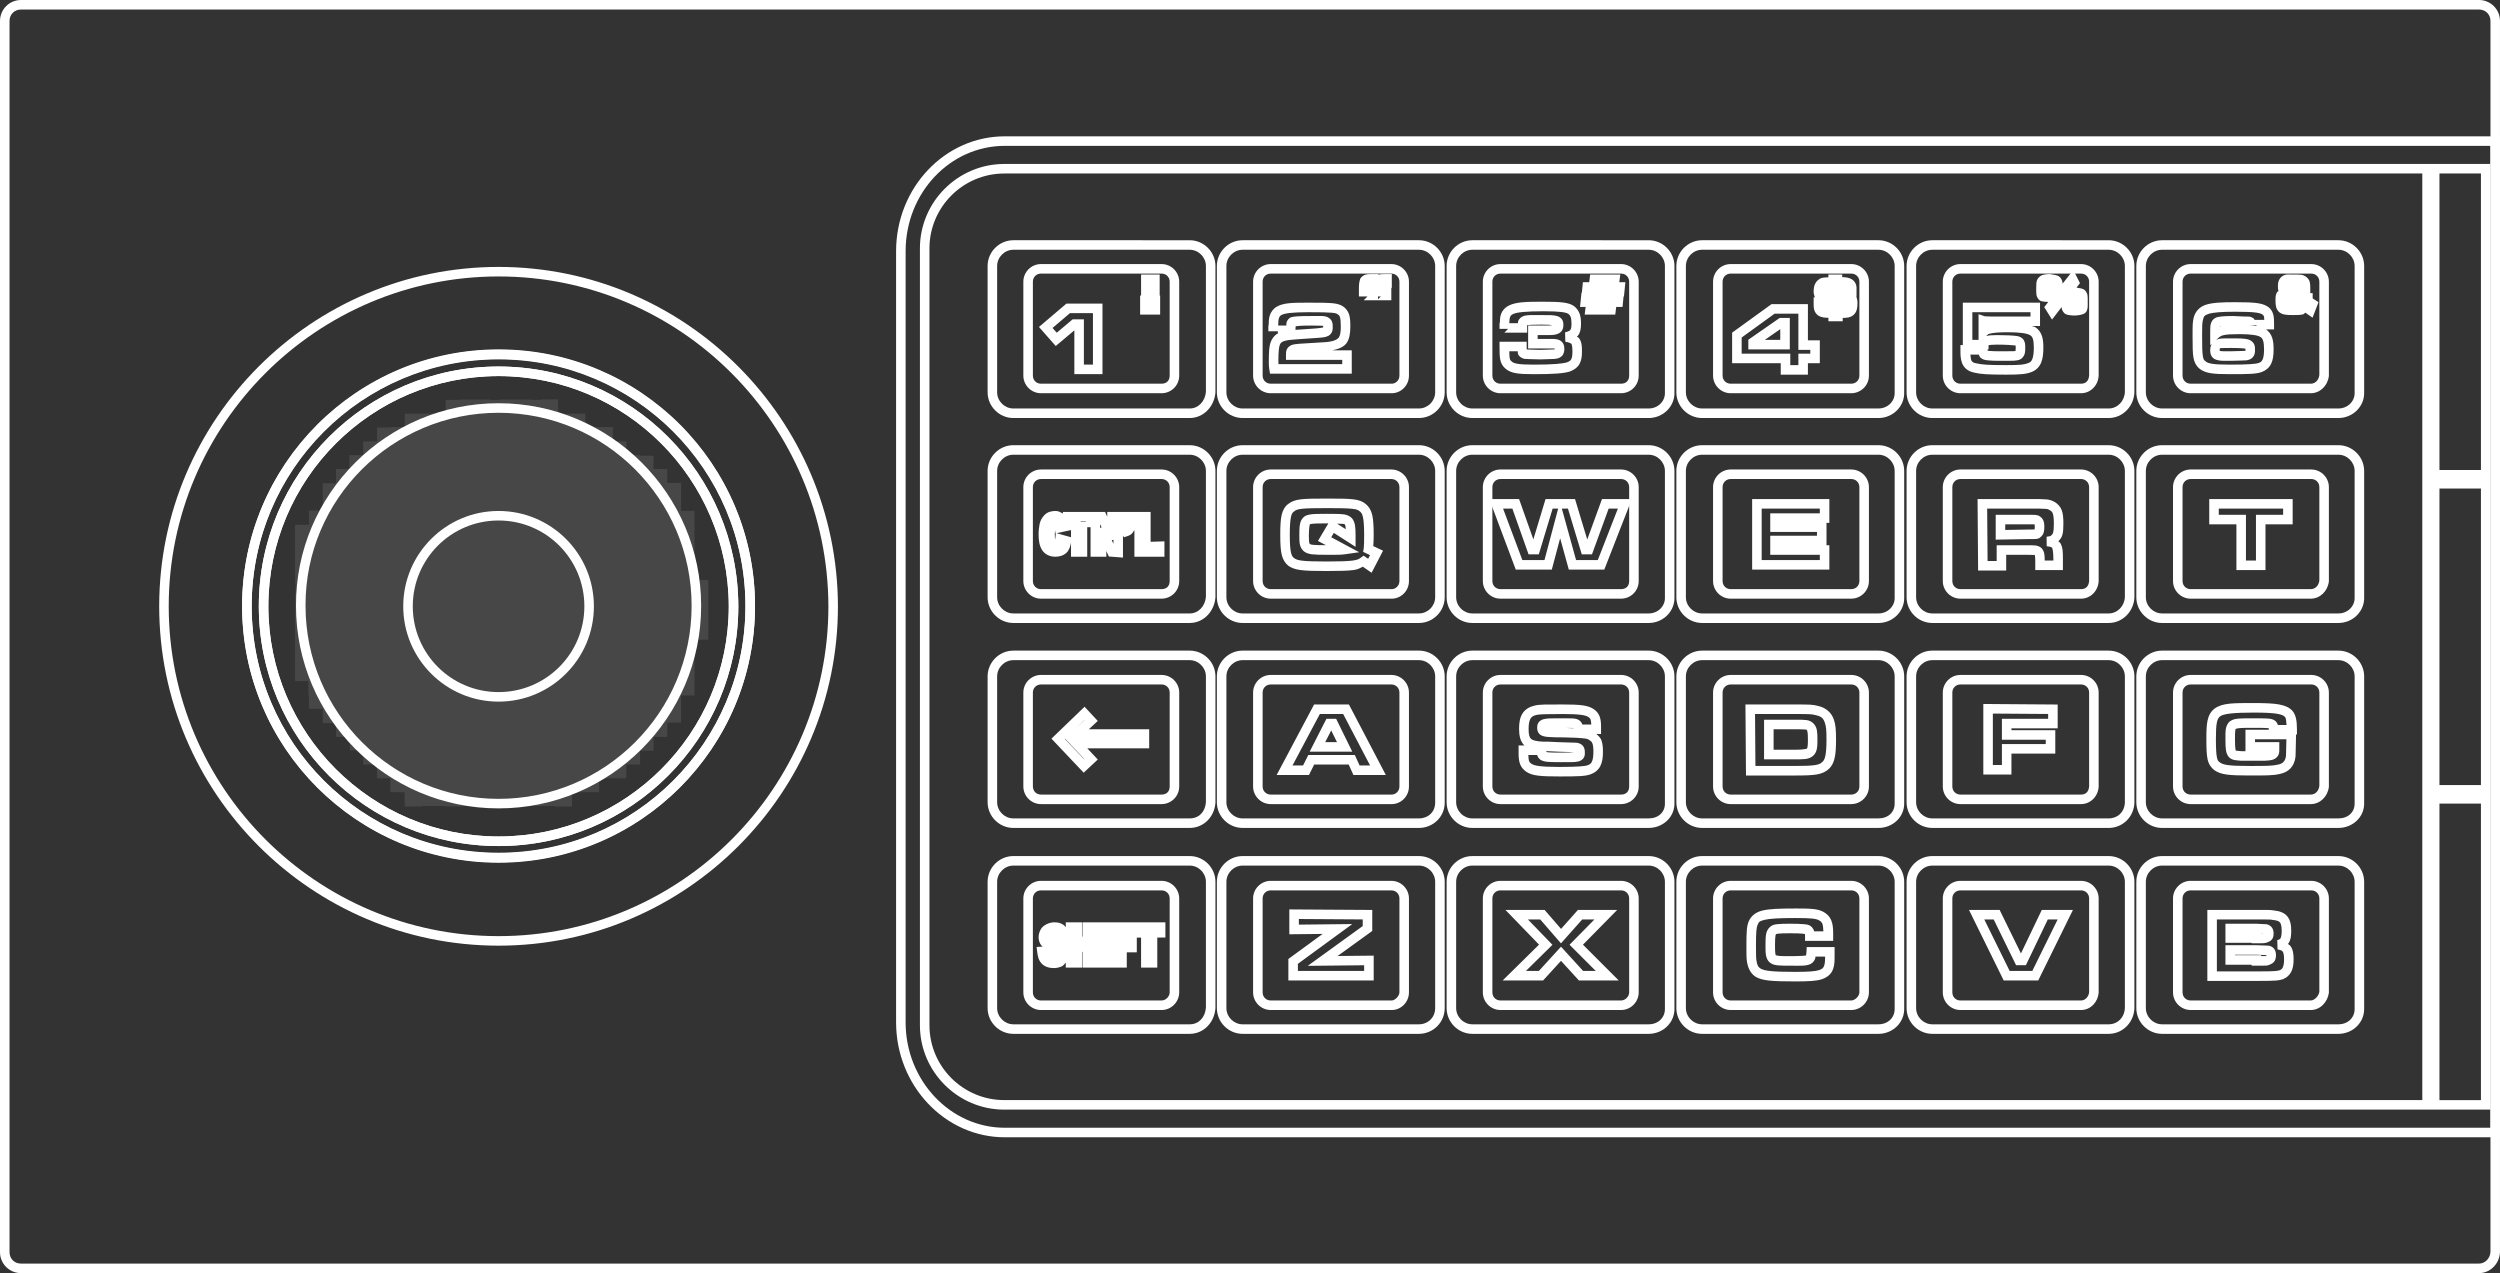 <?xml version="1.0" encoding="UTF-8" standalone="no"?>
<svg
   version="1.1"
   id="svg42"
   x="0"
   y="0"
   viewBox="0 0 524.5 267.102"
   xml:space="preserve"
   sodipodi:docname="creativision_controller.svg"
   width="524.5"
   height="267.102"
   inkscape:version="1.1.2 (0a00cf5339, 2022-02-04)"
   xmlns:inkscape="http://www.inkscape.org/namespaces/inkscape"
   xmlns:sodipodi="http://sodipodi.sourceforge.net/DTD/sodipodi-0.dtd"
   xmlns:xlink="http://www.w3.org/1999/xlink"
   xmlns="http://www.w3.org/2000/svg"
   xmlns:svg="http://www.w3.org/2000/svg"><rect x="0" y="0" width="524.5" height="267.102" fill="#333333" stroke="none"/><defs
   id="defs135" /><sodipodi:namedview
   id="namedview133"
   pagecolor="#ffffff"
   bordercolor="#666666"
   borderopacity="1.0"
   inkscape:pageshadow="2"
   inkscape:pageopacity="0.0"
   inkscape:pagecheckerboard="true"
   showgrid="false"
   fit-margin-top="0"
   fit-margin-left="0"
   fit-margin-right="0"
   fit-margin-bottom="0"
   inkscape:zoom="1.5732057"
   inkscape:cx="262.20347"
   inkscape:cy="133.4854"
   inkscape:window-width="2560"
   inkscape:window-height="1440"
   inkscape:window-x="1920"
   inkscape:window-y="0"
   inkscape:window-maximized="1"
   inkscape:current-layer="svg42" />
    <style
   id="style2">
        .st0{fill:#19191c}.st1{fill:#0f0f11}.st3{fill:#ffd0b0}.st4{fill:#eed47b}.st5{fill:#975734}.st6{fill:#4c342f}
    </style>
    <path
   style="color:#000000;fill:#ffffff;-inkscape-stroke:none"
   d="M 4.398,0 C 1.972,0 0,1.974 0,4.4 v 258.301 c 0,2.426 1.972,4.4 4.398,4.4 h 515.701 c 2.356,0 4.272,-1.951 4.398,-4.348 l 0.002,-0.027 V 4.4 C 524.5,1.974 522.526,0 520.1,0 Z m 0,2 H 520.1 C 521.473,2 522.5,3.027 522.5,4.4 v 258.248 c -0.074,1.403 -1.156,2.453 -2.4,2.453 H 4.398 C 3.025,265.102 2,264.075 2,262.701 V 4.4 C 2,3.027 3.025,2 4.398,2 Z"
   id="path4" />
    <path
   style="color:#000000;fill:#ffffff;-inkscape-stroke:none"
   d="m 104.6,56 c -39.243,0 -71.201,31.959 -71.201,71.201 0,39.243 31.959,71.199 71.201,71.199 39.243,0 71.199,-31.957 71.199,-71.199 v -0.002 -0.002 C 175.697,87.958 143.842,56 104.6,56 Z m 0,2 c 38.157,0 69.101,31.043 69.199,69.203 -0.001,38.156 -31.043,69.197 -69.199,69.197 -38.157,0 -69.201,-31.042 -69.201,-69.199 C 35.398,89.044 66.442,58 104.6,58 Z m 0,15.301 c -29.741,0 -53.801,24.16 -53.801,53.801 0,29.739 24.062,53.799 53.801,53.799 29.739,0 53.799,-24.06 53.799,-53.799 0,-29.739 -24.06,-53.801 -53.799,-53.801 z m 0,2 c 28.661,0 51.799,23.14 51.799,51.801 0,28.661 -23.138,51.799 -51.799,51.799 -28.661,0 -51.801,-23.138 -51.801,-51.799 0,-28.559 23.142,-51.801 51.801,-51.801 z"
   id="path6" />
    <g
   style="opacity:0.75;fill:none;stroke:#ffffff;stroke-width:2;stroke-miterlimit:4;stroke-dasharray:none;stroke-opacity:1"
   id="g14"
   transform="translate(129.699,-127.699)">
        <defs
   id="defs9">
            <circle
   id="SVGID_1_"
   transform="rotate(-84.806,138.903,103.614)"
   cx="138.9"
   cy="103.6"
   r="47.9" />
        </defs>
        <clipPath
   id="SVGID_00000032607098242576542050000010096291797811438256_">
            <use
   xlink:href="#SVGID_1_"
   style="overflow:visible"
   id="use11"
   x="0"
   y="0"
   width="100%"
   height="100%" />
        </clipPath>
    </g>
    <path
   style="color:#000000;fill:#ffffff;-inkscape-stroke:none"
   d="M 210.799,28.602 C 198.227,28.602 188,39.391 188,52.701 V 214.5 c 0,13.214 10.221,24.102 22.799,24.102 H 524.5 v -210 H 518 Z m 0,2 H 518 h 4.5 v 206 H 210.799 C 199.377,236.602 190,226.686 190,214.5 V 52.701 c 0,-12.29 9.371,-22.1 20.799,-22.1 z"
   id="path16" />
    <path
   style="color:#000000;fill:#ffffff;-inkscape-stroke:none"
   d="M 210.699,34.4 C 200.956,34.4 193,42.358 193,52.102 v 163 c 0,9.743 7.956,17.699 17.699,17.699 h 299.1 0.4 0.6 H 522.5 v -66.1 -0.1 -66 -0.102 -66.1 h -12.301 -0.4 z m 0,2 h 297.5 v 194.4 h -297.5 C 202.043,230.801 195,223.758 195,215.102 v -163 c 0,-8.657 7.043,-15.701 15.699,-15.701 z m 301.1,0 H 520.5 v 62.201 h -8.701 z m 0,66.1 H 520.5 v 62.201 h -8.701 z m 0,66.102 H 520.5 v 62.199 h -8.701 z"
   id="path18" />
    <path
   style="color:#000000;fill:#ffffff;-inkscape-stroke:none"
   d="m 212.6,50.4 c -2.956,0 -5.4,2.445 -5.4,5.4 v 26.5 c 0,2.956 2.445,5.4 5.4,5.4 h 37 c 2.956,0 5.159,-2.467 5.396,-5.316 l 0.004,-0.043 V 55.801 c 0,-2.956 -2.445,-5.4 -5.4,-5.4 z m 0,2 h 37 c 1.844,0 3.4,1.556 3.4,3.4 V 82.221 c -0.164,1.949 -1.557,3.48 -3.4,3.48 h -37 c -1.844,0 -3.4,-1.556 -3.4,-3.4 v -26.5 c 0,-1.844 1.556,-3.4 3.4,-3.4 z"
   id="path20" />
    <path
   style="color:#000000;fill:#ffffff;-inkscape-stroke:none"
   d="m 218.398,55.4 c -2.033,0 -3.699,1.668 -3.699,3.701 v 19.699 c 0,2.033 1.666,3.699 3.699,3.699 h 25.301 c 1.989,0 3.699,-1.599 3.699,-3.699 V 59.102 c 0,-2.033 -1.666,-3.701 -3.699,-3.701 z m 0,2 h 25.301 c 0.967,0 1.699,0.735 1.699,1.701 v 19.699 c 0,1.1 -0.688,1.699 -1.699,1.699 h -25.301 c -0.967,0 -1.699,-0.733 -1.699,-1.699 V 59.102 c 0,-0.967 0.733,-1.701 1.699,-1.701 z"
   id="path22" />
    <path
   style="color:#000000;fill:#ffffff;-inkscape-stroke:none"
   d="m 260.699,50.4 c -2.956,0 -5.4,2.445 -5.4,5.4 v 26.5 c 0,2.956 2.445,5.4 5.4,5.4 h 37 c 2.956,0 5.4,-2.445 5.4,-5.4 v -26.5 c 0,-2.956 -2.445,-5.4 -5.4,-5.4 z m 0,2 h 37 c 1.844,0 3.4,1.556 3.4,3.4 v 26.5 c 0,1.844 -1.556,3.4 -3.4,3.4 h -37 c -1.844,0 -3.4,-1.556 -3.4,-3.4 v -26.5 c 0,-1.844 1.556,-3.4 3.4,-3.4 z"
   id="path24" />
    <path
   style="color:#000000;fill:#ffffff;-inkscape-stroke:none"
   d="m 266.6,55.4 c -2.033,0 -3.701,1.668 -3.701,3.701 v 19.699 c 0,2.033 1.668,3.699 3.701,3.699 H 292 c 1.864,0 3.6,-1.558 3.6,-3.699 V 59.102 c 0,-2.033 -1.668,-3.701 -3.701,-3.701 z m 0,2 h 25.299 c 0.967,0 1.701,0.735 1.701,1.701 V 78.801 C 293.6,79.859 292.736,80.5 292,80.5 h -25.4 c -0.967,0 -1.701,-0.733 -1.701,-1.699 V 59.102 c 0,-0.967 0.735,-1.701 1.701,-1.701 z"
   id="path26" />
    <path
   style="color:#000000;fill:#ffffff;-inkscape-stroke:none"
   d="m 308.898,50.4 c -2.956,0 -5.398,2.445 -5.398,5.4 v 26.5 c 0,2.956 2.443,5.4 5.398,5.4 h 37 c 3.033,0 5.524,-2.464 5.4,-5.441 V 55.801 c 0,-2.956 -2.445,-5.4 -5.4,-5.4 z m 0,2 h 37 c 1.844,0 3.4,1.556 3.4,3.4 v 26.521 l 0.002,0.019 c 0.076,1.823 -1.436,3.359 -3.402,3.359 h -37 c -1.844,0 -3.398,-1.556 -3.398,-3.4 v -26.5 c 0,-1.844 1.554,-3.4 3.398,-3.4 z"
   id="path28" />
    <path
   style="color:#000000;fill:#ffffff;-inkscape-stroke:none"
   d="m 314.799,55.4 c -2.033,0 -3.699,1.668 -3.699,3.701 v 19.699 c 0,2.033 1.666,3.699 3.699,3.699 h 25.301 c 1.989,0 3.699,-1.599 3.699,-3.699 V 59.102 c 0,-2.033 -1.666,-3.701 -3.699,-3.701 z m 0,2 h 25.301 c 0.967,0 1.699,0.735 1.699,1.701 v 19.699 c 0,1.1 -0.688,1.699 -1.699,1.699 h -25.301 c -0.967,0 -1.699,-0.733 -1.699,-1.699 V 59.102 c 0,-0.967 0.733,-1.701 1.699,-1.701 z"
   id="path30" />
    <path
   style="color:#000000;fill:#ffffff;-inkscape-stroke:none"
   d="m 357.1,50.4 c -2.956,0 -5.4,2.445 -5.4,5.4 v 26.5 c 0,2.956 2.445,5.4 5.4,5.4 h 37 c 3.033,0 5.522,-2.464 5.398,-5.441 l 0.002,0.041 v -26.5 c 0,-2.956 -2.445,-5.4 -5.4,-5.4 z m 0,2 h 37 c 1.844,0 3.4,1.556 3.4,3.4 v 26.521 0.019 c 0.076,1.823 -1.434,3.359 -3.4,3.359 h -37 c -1.844,4e-5 -3.4,-1.556 -3.4,-3.4 v -26.5 c 0,-1.844 1.556,-3.4 3.4,-3.4 z"
   id="path32" />
    <path
   style="color:#000000;fill:#ffffff;-inkscape-stroke:none"
   d="m 363.1,55.4 c -2.033,0 -3.701,1.668 -3.701,3.701 v 19.699 c 0,2.033 1.668,3.699 3.701,3.699 h 25.299 c 1.924,0 3.701,-1.558 3.701,-3.699 V 59.102 c 0,-2.033 -1.668,-3.701 -3.701,-3.701 z m 0,2 h 25.299 c 0.967,0 1.701,0.735 1.701,1.701 v 19.699 c 0,1.058 -0.825,1.699 -1.701,1.699 h -25.299 c -0.967,0 -1.701,-0.733 -1.701,-1.699 V 59.102 c 0,-0.967 0.735,-1.701 1.701,-1.701 z"
   id="path34" />
    <path
   style="color:#000000;fill:#ffffff;-inkscape-stroke:none"
   d="m 405.398,50.4 c -2.956,0 -5.398,2.445 -5.398,5.4 v 26.5 c 0,2.956 2.443,5.4 5.398,5.4 h 37 c 2.956,0 5.279,-2.456 5.4,-5.359 V 82.322 55.801 c 0,-2.956 -2.445,-5.4 -5.4,-5.4 z m 0,2 h 37 c 1.844,0 3.4,1.556 3.4,3.4 v 26.467 c -0.083,1.893 -1.559,3.434 -3.4,3.434 h -37 C 403.554,85.701 402,84.145 402,82.301 v -26.5 c 0,-1.844 1.554,-3.4 3.398,-3.4 z"
   id="path36" />
    <path
   style="color:#000000;fill:#ffffff;-inkscape-stroke:none"
   d="m 411.299,55.4 c -2.033,0 -3.699,1.668 -3.699,3.701 v 19.699 c 0,2.033 1.666,3.699 3.699,3.699 h 25.301 c 1.989,0 3.571,-1.61 3.697,-3.637 l 0.002,-0.031 V 59.102 c 0,-2.033 -1.666,-3.701 -3.699,-3.701 z m 0,2 h 25.301 c 0.967,0 1.699,0.735 1.699,1.701 V 78.744 C 438.223,79.912 437.609,80.5 436.6,80.5 h -25.301 c -0.967,0 -1.699,-0.733 -1.699,-1.699 V 59.102 c 0,-0.967 0.733,-1.701 1.699,-1.701 z"
   id="path38" />
    <path
   style="color:#000000;fill:#ffffff;-inkscape-stroke:none"
   d="m 453.6,50.4 c -2.956,0 -5.4,2.445 -5.4,5.4 v 26.5 c 0,2.956 2.445,5.4 5.4,5.4 h 37 c 3.033,0 5.522,-2.464 5.398,-5.441 l 0.002,0.041 v -26.5 c 0,-2.956 -2.445,-5.4 -5.4,-5.4 z m 0,2 h 37 c 1.844,0 3.4,1.556 3.4,3.4 v 26.521 0.019 c 0.076,1.823 -1.434,3.359 -3.4,3.359 h -37 c -1.844,4e-5 -3.4,-1.556 -3.4,-3.4 v -26.5 c 0,-1.844 1.556,-3.4 3.4,-3.4 z"
   id="path40" />
    <path
   style="color:#000000;fill:#ffffff;-inkscape-stroke:none"
   d="m 459.6,55.4 c -2.033,0 -3.701,1.668 -3.701,3.701 v 19.699 c 0,2.033 1.668,3.699 3.701,3.699 h 25.199 c 1.924,0 3.539,-1.542 3.793,-3.574 l 0.008,-0.062 V 59.102 c 0,-2.033 -1.668,-3.701 -3.701,-3.701 z m 0,2 h 25.299 c 0.967,0 1.701,0.735 1.701,1.701 v 19.592 C 486.446,79.847 485.669,80.5 484.799,80.5 h -25.199 c -0.967,0 -1.701,-0.733 -1.701,-1.699 V 59.102 c 0,-0.967 0.735,-1.701 1.701,-1.701 z"
   id="path42" />
    <path
   style="color:#000000;fill:#ffffff;-inkscape-stroke:none"
   d="m 212.6,93.4 c -2.956,0 -5.4,2.445 -5.4,5.4 v 26.5 c 0,2.956 2.445,5.4 5.4,5.4 h 37 c 2.956,0 5.159,-2.467 5.396,-5.316 l 0.004,-0.043 V 98.801 c 0,-2.956 -2.445,-5.4 -5.4,-5.4 z m 0,2 h 37 c 1.844,0 3.4,1.556 3.4,3.4 v 26.42 c -0.164,1.949 -1.557,3.48 -3.4,3.48 h -37 c -1.844,0 -3.4,-1.556 -3.4,-3.4 v -26.5 c 0,-1.844 1.556,-3.4 3.4,-3.4 z"
   id="path44" />
    <path
   style="color:#000000;fill:#ffffff;-inkscape-stroke:none"
   d="m 218.398,98.5 c -2.033,0 -3.699,1.668 -3.699,3.701 v 19.699 c 0,2.033 1.666,3.701 3.699,3.701 h 25.301 c 1.989,0 3.699,-1.601 3.699,-3.701 v -19.699 c 0,-2.033 -1.666,-3.701 -3.699,-3.701 z m 0,2 h 25.301 c 0.967,0 1.699,0.735 1.699,1.701 v 19.699 c 0,1.1 -0.688,1.701 -1.699,1.701 h -25.301 c -0.967,0 -1.699,-0.735 -1.699,-1.701 v -19.699 c 0,-0.967 0.733,-1.701 1.699,-1.701 z"
   id="path46" />
    <path
   style="color:#000000;fill:#ffffff;-inkscape-stroke:none"
   d="m 260.699,93.4 c -2.956,0 -5.4,2.445 -5.4,5.4 v 26.5 c 0,2.956 2.445,5.4 5.4,5.4 h 37 c 2.956,0 5.4,-2.445 5.4,-5.4 v -26.5 c 0,-2.956 -2.445,-5.4 -5.4,-5.4 z m 0,2 h 37 c 1.844,0 3.4,1.556 3.4,3.4 v 26.5 c 0,1.844 -1.556,3.4 -3.4,3.4 h -37 c -1.844,0 -3.4,-1.556 -3.4,-3.4 v -26.5 c 0,-1.844 1.556,-3.4 3.4,-3.4 z"
   id="path48" />
    <path
   style="color:#000000;fill:#ffffff;-inkscape-stroke:none"
   d="m 266.6,98.5 c -2.033,0 -3.701,1.668 -3.701,3.701 v 19.699 c 0,2.033 1.668,3.701 3.701,3.701 H 292 c 1.864,0 3.6,-1.56 3.6,-3.701 v -19.699 c 0,-2.033 -1.668,-3.701 -3.701,-3.701 z m 0,2 h 25.299 c 0.967,0 1.701,0.735 1.701,1.701 v 19.699 c 0,1.058 -0.864,1.701 -1.6,1.701 h -25.4 c -0.967,0 -1.701,-0.735 -1.701,-1.701 v -19.699 c 0,-0.967 0.735,-1.701 1.701,-1.701 z"
   id="path50" />
    <path
   style="color:#000000;fill:#ffffff;-inkscape-stroke:none"
   d="m 308.898,93.4 c -2.956,0 -5.398,2.445 -5.398,5.4 v 26.5 c 0,2.956 2.443,5.4 5.398,5.4 h 37 c 3.033,0 5.524,-2.464 5.4,-5.441 V 98.801 c 0,-2.956 -2.445,-5.4 -5.4,-5.4 z m 0,2 h 37 c 1.844,0 3.4,1.556 3.4,3.4 v 26.521 l 0.002,0.019 c 0.076,1.823 -1.436,3.359 -3.402,3.359 h -37 c -1.844,0 -3.398,-1.556 -3.398,-3.4 v -26.5 c 0,-1.844 1.554,-3.4 3.398,-3.4 z"
   id="path52" />
    <path
   style="color:#000000;fill:#ffffff;-inkscape-stroke:none"
   d="m 314.799,98.5 c -2.033,0 -3.699,1.668 -3.699,3.701 v 19.699 c 0,2.033 1.666,3.701 3.699,3.701 h 25.301 c 1.989,0 3.699,-1.601 3.699,-3.701 v -19.699 c 0,-2.033 -1.666,-3.701 -3.699,-3.701 z m 0,2 h 25.301 c 0.967,0 1.699,0.735 1.699,1.701 v 19.699 c 0,1.1 -0.688,1.701 -1.699,1.701 h -25.301 c -0.967,0 -1.699,-0.735 -1.699,-1.701 v -19.699 c 0,-0.967 0.733,-1.701 1.699,-1.701 z"
   id="path54" />
    <path
   style="color:#000000;fill:#ffffff;-inkscape-stroke:none"
   d="m 357.1,93.4 c -2.956,0 -5.4,2.445 -5.4,5.4 v 26.5 c 0,2.956 2.445,5.4 5.4,5.4 h 37 c 3.033,0 5.522,-2.464 5.398,-5.441 l 0.002,0.041 v -26.5 c 0,-2.956 -2.445,-5.4 -5.4,-5.4 z m 0,2 h 37 c 1.844,0 3.4,1.556 3.4,3.4 v 26.521 0.019 c 0.076,1.823 -1.434,3.359 -3.4,3.359 h -37 c -1.844,4e-5 -3.4,-1.556 -3.4,-3.4 v -26.5 c 0,-1.844 1.556,-3.4 3.4,-3.4 z"
   id="path56" />
    <path
   style="color:#000000;fill:#ffffff;-inkscape-stroke:none"
   d="m 363.1,98.5 c -2.033,0 -3.701,1.668 -3.701,3.701 v 19.699 c 0,2.033 1.668,3.701 3.701,3.701 h 25.299 c 1.924,0 3.701,-1.56 3.701,-3.701 v -19.699 c 0,-2.033 -1.668,-3.701 -3.701,-3.701 z m 0,2 h 25.299 c 0.967,0 1.701,0.735 1.701,1.701 v 19.699 c 0,1.058 -0.825,1.701 -1.701,1.701 h -25.299 c -0.967,0 -1.701,-0.735 -1.701,-1.701 v -19.699 c 0,-0.967 0.735,-1.701 1.701,-1.701 z"
   id="path58" />
    <path
   style="color:#000000;fill:#ffffff;-inkscape-stroke:none"
   d="m 405.398,93.4 c -2.956,0 -5.398,2.445 -5.398,5.4 v 26.5 c 0,2.956 2.443,5.4 5.398,5.4 h 37 c 2.956,0 5.279,-2.456 5.4,-5.359 v -0.019 -26.521 c 0,-2.956 -2.445,-5.4 -5.4,-5.4 z m 0,2 h 37 c 1.844,0 3.4,1.556 3.4,3.4 v 26.467 c -0.083,1.893 -1.559,3.434 -3.4,3.434 h -37 C 403.554,128.701 402,127.145 402,125.301 v -26.5 c 0,-1.844 1.554,-3.4 3.398,-3.4 z"
   id="path60" />
    <path
   style="color:#000000;fill:#ffffff;-inkscape-stroke:none"
   d="m 411.299,98.5 c -2.033,0 -3.699,1.668 -3.699,3.701 v 19.699 c 0,2.033 1.666,3.701 3.699,3.701 h 25.301 c 1.989,0 3.571,-1.611 3.697,-3.639 l 0.002,-0.031 v -19.73 c 0,-2.033 -1.666,-3.701 -3.699,-3.701 z m 0,2 h 25.301 c 0.967,0 1.699,0.735 1.699,1.701 v 19.643 c -0.075,1.168 -0.69,1.758 -1.699,1.758 h -25.301 c -0.967,0 -1.699,-0.735 -1.699,-1.701 v -19.699 c 0,-0.967 0.733,-1.701 1.699,-1.701 z"
   id="path62" />
    <path
   style="color:#000000;fill:#ffffff;-inkscape-stroke:none"
   d="m 453.6,93.4 c -2.956,0 -5.4,2.445 -5.4,5.4 v 26.5 c 0,2.956 2.445,5.4 5.4,5.4 h 37 c 3.033,0 5.522,-2.464 5.398,-5.441 l 0.002,0.041 v -26.5 c 0,-2.956 -2.445,-5.4 -5.4,-5.4 z m 0,2 h 37 c 1.844,0 3.4,1.556 3.4,3.4 v 26.521 0.019 c 0.076,1.823 -1.434,3.359 -3.4,3.359 h -37 c -1.844,4e-5 -3.4,-1.556 -3.4,-3.4 v -26.5 c 0,-1.844 1.556,-3.4 3.4,-3.4 z"
   id="path64" />
    <path
   style="color:#000000;fill:#ffffff;-inkscape-stroke:none"
   d="m 459.6,98.5 c -2.033,0 -3.701,1.668 -3.701,3.701 v 19.699 c 0,2.033 1.668,3.701 3.701,3.701 h 25.199 c 1.924,0 3.539,-1.544 3.793,-3.576 l 0.008,-0.062 v -19.762 c 0,-2.033 -1.668,-3.701 -3.701,-3.701 z m 0,2 h 25.299 c 0.967,0 1.701,0.735 1.701,1.701 v 19.594 c -0.153,1.153 -0.93,1.807 -1.801,1.807 h -25.199 c -0.967,0 -1.701,-0.735 -1.701,-1.701 v -19.699 c 0,-0.967 0.735,-1.701 1.701,-1.701 z"
   id="path66" />
    <path
   style="color:#000000;fill:#ffffff;-inkscape-stroke:none"
   d="m 212.6,136.5 c -2.956,0 -5.4,2.445 -5.4,5.4 v 26.4 c 0,2.956 2.445,5.4 5.4,5.4 h 37 c 2.9,0 5.161,-2.283 5.396,-5.221 l 0.004,-0.039 v -26.541 c 0,-2.956 -2.445,-5.4 -5.4,-5.4 z m 0,2 h 37 c 1.844,0 3.4,1.556 3.4,3.4 v 26.424 c -0.167,2.06 -1.502,3.377 -3.4,3.377 h -37 c -1.844,0 -3.4,-1.556 -3.4,-3.4 v -26.4 c 0,-1.844 1.556,-3.4 3.4,-3.4 z"
   id="path68" />
    <path
   style="color:#000000;fill:#ffffff;-inkscape-stroke:none"
   d="m 218.398,141.602 c -2.033,0 -3.699,1.666 -3.699,3.699 V 165 c 0,2.033 1.666,3.701 3.699,3.701 h 25.301 c 1.989,0 3.699,-1.601 3.699,-3.701 v -19.699 c 0,-2.033 -1.666,-3.699 -3.699,-3.699 z m 0,2 h 25.301 c 0.967,0 1.699,0.733 1.699,1.699 V 165 c 0,1.1 -0.688,1.701 -1.699,1.701 h -25.301 c -0.967,0 -1.699,-0.735 -1.699,-1.701 v -19.699 c 0,-0.967 0.733,-1.699 1.699,-1.699 z"
   id="path70" />
    <path
   style="color:#000000;fill:#ffffff;-inkscape-stroke:none"
   d="m 260.699,136.5 c -2.956,0 -5.4,2.445 -5.4,5.4 v 26.4 c 0,2.956 2.445,5.4 5.4,5.4 h 37 c 2.9,0 5.4,-2.267 5.4,-5.301 v -26.5 c 0,-2.956 -2.445,-5.4 -5.4,-5.4 z m 0,2 h 37 c 1.844,0 3.4,1.556 3.4,3.4 v 26.5 c 0,1.967 -1.5,3.301 -3.4,3.301 h -37 c -1.844,0 -3.4,-1.556 -3.4,-3.4 v -26.4 c 0,-1.844 1.556,-3.4 3.4,-3.4 z"
   id="path72" />
    <path
   style="color:#000000;fill:#ffffff;-inkscape-stroke:none"
   d="m 266.6,141.602 c -2.033,0 -3.701,1.666 -3.701,3.699 V 165 c 0,2.033 1.668,3.701 3.701,3.701 H 292 c 1.864,0 3.6,-1.56 3.6,-3.701 v -19.699 c 0,-2.033 -1.668,-3.699 -3.701,-3.699 z m 0,2 h 25.299 c 0.967,0 1.701,0.733 1.701,1.699 V 165 c 0,1.058 -0.864,1.701 -1.6,1.701 h -25.4 c -0.967,0 -1.701,-0.735 -1.701,-1.701 v -19.699 c 0,-0.967 0.735,-1.699 1.701,-1.699 z"
   id="path74" />
    <path
   style="color:#000000;fill:#ffffff;-inkscape-stroke:none"
   d="m 308.898,136.5 c -2.956,0 -5.398,2.445 -5.398,5.4 v 26.4 c 0,2.956 2.443,5.4 5.398,5.4 h 37 c 2.98,0 5.522,-2.289 5.4,-5.34 v -26.461 c 0,-2.956 -2.445,-5.4 -5.4,-5.4 z m 0,2 h 37 c 1.844,0 3.4,1.556 3.4,3.4 v 26.52 l 0.002,0.021 c 0.078,1.949 -1.382,3.26 -3.402,3.26 h -37 c -1.844,0 -3.398,-1.556 -3.398,-3.4 v -26.4 c 0,-1.844 1.554,-3.4 3.398,-3.4 z"
   id="path76" />
    <path
   style="color:#000000;fill:#ffffff;-inkscape-stroke:none"
   d="m 314.799,141.602 c -2.033,0 -3.699,1.666 -3.699,3.699 V 165 c 0,2.033 1.666,3.701 3.699,3.701 h 25.301 c 1.989,0 3.699,-1.601 3.699,-3.701 v -19.699 c 0,-2.033 -1.666,-3.699 -3.699,-3.699 z m 0,2 h 25.301 c 0.967,0 1.699,0.733 1.699,1.699 V 165 c 0,1.1 -0.688,1.701 -1.699,1.701 h -25.301 c -0.967,0 -1.699,-0.735 -1.699,-1.701 v -19.699 c 0,-0.967 0.733,-1.699 1.699,-1.699 z"
   id="path78" />
    <path
   style="color:#000000;fill:#ffffff;-inkscape-stroke:none"
   d="m 357.1,136.5 c -2.956,0 -5.4,2.445 -5.4,5.4 v 26.4 c 0,2.956 2.445,5.4 5.4,5.4 h 37 c 2.98,0 5.52,-2.289 5.398,-5.34 l 0.002,0.039 v -26.5 c 0,-2.956 -2.445,-5.4 -5.4,-5.4 z m 0,2 h 37 c 1.844,0 3.4,1.556 3.4,3.4 v 26.52 0.021 c 0.078,1.949 -1.38,3.26 -3.4,3.26 h -37 c -1.844,-2e-5 -3.4,-1.556 -3.4,-3.4 v -26.4 c 0,-1.844 1.556,-3.4 3.4,-3.4 z"
   id="path80" />
    <path
   style="color:#000000;fill:#ffffff;-inkscape-stroke:none"
   d="m 363.1,141.602 c -2.033,0 -3.701,1.666 -3.701,3.699 V 165 c 0,2.033 1.668,3.701 3.701,3.701 h 25.299 c 1.924,0 3.701,-1.56 3.701,-3.701 v -19.699 c 0,-2.033 -1.668,-3.699 -3.701,-3.699 z m 0,2 h 25.299 c 0.967,0 1.701,0.733 1.701,1.699 V 165 c 0,1.058 -0.825,1.701 -1.701,1.701 h -25.299 c -0.967,0 -1.701,-0.735 -1.701,-1.701 v -19.699 c 0,-0.967 0.735,-1.699 1.701,-1.699 z"
   id="path82" />
    <path
   style="color:#000000;fill:#ffffff;-inkscape-stroke:none"
   d="M 405.398,136.5 C 402.443,136.5 400,138.945 400,141.9 v 26.4 c 0,2.956 2.443,5.4 5.398,5.4 h 37 c 2.9,0 5.281,-2.273 5.4,-5.26 v -0.021 -26.52 c 0,-2.956 -2.445,-5.4 -5.4,-5.4 z m 0,2 h 37 c 1.844,0 3.4,1.556 3.4,3.4 v 26.471 c -0.085,2.008 -1.504,3.33 -3.4,3.33 h -37 C 403.554,171.701 402,170.145 402,168.301 v -26.4 c 0,-1.844 1.554,-3.4 3.398,-3.4 z"
   id="path84" />
    <path
   style="color:#000000;fill:#ffffff;-inkscape-stroke:none"
   d="m 411.299,141.602 c -2.033,0 -3.699,1.666 -3.699,3.699 V 165 c 0,2.033 1.666,3.701 3.699,3.701 h 25.301 c 1.989,0 3.571,-1.611 3.697,-3.639 l 0.002,-0.031 v -19.731 c 0,-2.033 -1.666,-3.699 -3.699,-3.699 z m 0,2 h 25.301 c 0.967,0 1.699,0.733 1.699,1.699 v 19.643 c -0.075,1.168 -0.69,1.758 -1.699,1.758 h -25.301 c -0.967,0 -1.699,-0.735 -1.699,-1.701 v -19.699 c 0,-0.967 0.733,-1.699 1.699,-1.699 z"
   id="path86" />
    <path
   style="color:#000000;fill:#ffffff;-inkscape-stroke:none"
   d="m 453.6,136.5 c -2.956,0 -5.4,2.445 -5.4,5.4 v 26.4 c 0,2.956 2.445,5.4 5.4,5.4 h 37 c 2.98,0 5.52,-2.289 5.398,-5.34 l 0.002,0.039 v -26.5 c 0,-2.956 -2.445,-5.4 -5.4,-5.4 z m 0,2 h 37 c 1.844,0 3.4,1.556 3.4,3.4 v 26.52 0.021 c 0.078,1.949 -1.38,3.26 -3.4,3.26 h -37 c -1.844,-2e-5 -3.4,-1.556 -3.4,-3.4 v -26.4 c 0,-1.844 1.556,-3.4 3.4,-3.4 z"
   id="path88" />
    <path
   style="color:#000000;fill:#ffffff;-inkscape-stroke:none"
   d="m 459.6,141.602 c -2.033,0 -3.701,1.666 -3.701,3.699 V 165 c 0,2.033 1.668,3.701 3.701,3.701 h 25.199 c 1.924,0 3.539,-1.544 3.793,-3.576 l 0.008,-0.062 v -19.762 c 0,-2.033 -1.668,-3.699 -3.701,-3.699 z m 0,2 h 25.299 c 0.967,0 1.701,0.733 1.701,1.699 v 19.594 c -0.153,1.153 -0.93,1.807 -1.801,1.807 h -25.199 c -0.967,0 -1.701,-0.735 -1.701,-1.701 v -19.699 c 0,-0.967 0.735,-1.699 1.701,-1.699 z"
   id="path90" />
    <path
   style="color:#000000;fill:#ffffff;-inkscape-stroke:none"
   d="m 212.6,179.602 c -2.956,0 -5.4,2.443 -5.4,5.398 v 26.5 c 0,2.956 2.445,5.4 5.4,5.4 h 37 c 2.928,0 5.162,-2.385 5.396,-5.32 l 0.004,-0.039 v -26.541 c 0,-2.956 -2.445,-5.398 -5.4,-5.398 z m 0,2 h 37 c 1.844,0 3.4,1.554 3.4,3.398 v 26.426 c -0.167,2.062 -1.53,3.475 -3.4,3.475 h -37 c -1.844,0 -3.4,-1.556 -3.4,-3.4 V 185 c 0,-1.844 1.556,-3.398 3.4,-3.398 z"
   id="path92" />
    <path
   style="color:#000000;fill:#ffffff;-inkscape-stroke:none"
   d="m 218.398,184.801 c -2.033,0 -3.699,1.666 -3.699,3.699 v 19.701 c 0,2.033 1.666,3.699 3.699,3.699 h 25.301 c 2.078,0 3.699,-1.728 3.699,-3.699 V 188.5 c 0,-2.033 -1.666,-3.699 -3.699,-3.699 z m 0,2 h 25.301 c 0.967,0 1.699,0.733 1.699,1.699 v 19.701 c 0,0.829 -0.777,1.699 -1.699,1.699 h -25.301 c -0.967,0 -1.699,-0.733 -1.699,-1.699 V 188.5 c 0,-0.967 0.733,-1.699 1.699,-1.699 z"
   id="path94" />
    <path
   style="color:#000000;fill:#ffffff;-inkscape-stroke:none"
   d="m 260.699,179.602 c -2.956,0 -5.4,2.443 -5.4,5.398 v 26.5 c 0,2.956 2.445,5.4 5.4,5.4 h 37 c 2.928,0 5.4,-2.367 5.4,-5.4 V 185 c 0,-2.956 -2.445,-5.398 -5.4,-5.398 z m 0,2 h 37 c 1.844,0 3.4,1.554 3.4,3.398 v 26.5 c 0,1.967 -1.528,3.4 -3.4,3.4 h -37 c -1.844,0 -3.4,-1.556 -3.4,-3.4 V 185 c 0,-1.844 1.556,-3.398 3.4,-3.398 z"
   id="path96" />
    <path
   style="color:#000000;fill:#ffffff;-inkscape-stroke:none"
   d="m 266.6,184.801 c -2.033,0 -3.701,1.666 -3.701,3.699 v 19.701 c 0,2.033 1.668,3.699 3.701,3.699 H 292 c 1.967,0 3.6,-1.68 3.6,-3.699 V 188.5 c 0,-2.033 -1.668,-3.699 -3.701,-3.699 z m 0,2 h 25.299 c 0.967,0 1.701,0.733 1.701,1.699 v 19.701 c 0,0.781 -0.966,1.699 -1.6,1.699 h -25.4 c -0.967,0 -1.701,-0.733 -1.701,-1.699 V 188.5 c 0,-0.967 0.735,-1.699 1.701,-1.699 z"
   id="path98" />
    <path
   style="color:#000000;fill:#ffffff;-inkscape-stroke:none"
   d="m 308.898,179.602 c -2.956,0 -5.398,2.443 -5.398,5.398 v 26.5 c 0,2.956 2.443,5.4 5.398,5.4 h 37 c 3.007,0 5.522,-2.387 5.4,-5.439 V 185 c 0,-2.956 -2.445,-5.398 -5.4,-5.398 z m 0,2 h 37 c 1.844,0 3.4,1.554 3.4,3.398 v 26.521 l 0.002,0.019 c 0.078,1.948 -1.409,3.359 -3.402,3.359 h -37 c -1.844,0 -3.398,-1.556 -3.398,-3.4 v -26.5 c 0,-1.844 1.554,-3.398 3.398,-3.398 z"
   id="path100" />
    <path
   style="color:#000000;fill:#ffffff;-inkscape-stroke:none"
   d="m 314.799,184.801 c -2.033,0 -3.699,1.666 -3.699,3.699 v 19.701 c 0,2.033 1.666,3.699 3.699,3.699 h 25.301 c 2.078,0 3.699,-1.728 3.699,-3.699 V 188.5 c 0,-2.033 -1.666,-3.699 -3.699,-3.699 z m 0,2 h 25.301 c 0.967,0 1.699,0.733 1.699,1.699 v 19.701 c 0,0.829 -0.777,1.699 -1.699,1.699 h -25.301 c -0.967,0 -1.699,-0.733 -1.699,-1.699 V 188.5 c 0,-0.967 0.733,-1.699 1.699,-1.699 z"
   id="path102" />
    <path
   style="color:#000000;fill:#ffffff;-inkscape-stroke:none"
   d="m 357.1,179.602 c -2.956,0 -5.4,2.443 -5.4,5.398 v 26.5 c 0,2.956 2.445,5.4 5.4,5.4 h 37 c 3.007,0 5.521,-2.387 5.398,-5.439 l 0.002,0.039 v -26.5 c 0,-2.956 -2.445,-5.398 -5.4,-5.398 z m 0,2 h 37 c 1.844,0 3.4,1.554 3.4,3.398 v 26.521 0.019 c 0.078,1.948 -1.407,3.359 -3.4,3.359 h -37 c -1.844,0 -3.4,-1.556 -3.4,-3.4 v -26.5 c 0,-1.844 1.556,-3.398 3.4,-3.398 z"
   id="path104" />
    <path
   style="color:#000000;fill:#ffffff;-inkscape-stroke:none"
   d="m 363.1,184.801 c -2.033,0 -3.701,1.666 -3.701,3.699 v 19.701 c 0,2.033 1.668,3.699 3.701,3.699 h 25.299 c 2.019,0 3.701,-1.68 3.701,-3.699 V 188.5 c 0,-2.033 -1.668,-3.699 -3.701,-3.699 z m 0,2 h 25.299 c 0.967,0 1.701,0.733 1.701,1.699 v 19.701 c 0,0.781 -0.92,1.699 -1.701,1.699 h -25.299 c -0.967,0 -1.701,-0.733 -1.701,-1.699 V 188.5 c 0,-0.967 0.735,-1.699 1.701,-1.699 z"
   id="path106" />
    <path
   style="color:#000000;fill:#ffffff;-inkscape-stroke:none"
   d="M 405.398,179.602 C 402.443,179.602 400,182.044 400,185 v 26.5 c 0,2.956 2.443,5.4 5.398,5.4 h 37 c 2.928,0 5.281,-2.374 5.4,-5.359 v -0.019 -26.521 c 0,-2.956 -2.445,-5.398 -5.4,-5.398 z m 0,2 h 37 c 1.844,0 3.4,1.554 3.4,3.398 v 26.471 c -0.085,2.009 -1.531,3.43 -3.4,3.43 h -37 C 403.554,214.9 402,213.344 402,211.5 V 185 c 0,-1.844 1.554,-3.398 3.398,-3.398 z"
   id="path108" />
    <path
   style="color:#000000;fill:#ffffff;-inkscape-stroke:none"
   d="m 411.299,184.801 c -2.033,0 -3.699,1.666 -3.699,3.699 v 19.701 c 0,2.033 1.666,3.699 3.699,3.699 h 25.301 c 2.078,0 3.563,-1.753 3.697,-3.629 l 0.002,-0.035 v -19.736 c 0,-2.033 -1.666,-3.699 -3.699,-3.699 z m 0,2 h 25.301 c 0.967,0 1.699,0.733 1.699,1.699 v 19.639 c -0.071,0.92 -0.781,1.762 -1.699,1.762 h -25.301 c -0.967,0 -1.699,-0.733 -1.699,-1.699 V 188.5 c 0,-0.967 0.733,-1.699 1.699,-1.699 z"
   id="path110" />
    <path
   style="color:#000000;fill:#ffffff;-inkscape-stroke:none"
   d="m 453.6,179.602 c -2.956,0 -5.4,2.443 -5.4,5.398 v 26.5 c 0,2.956 2.445,5.4 5.4,5.4 h 37 c 3.007,0 5.521,-2.387 5.398,-5.439 l 0.002,0.039 v -26.5 c 0,-2.956 -2.445,-5.398 -5.4,-5.398 z m 0,2 h 37 c 1.844,0 3.4,1.554 3.4,3.398 v 26.521 0.019 c 0.078,1.948 -1.407,3.359 -3.4,3.359 h -37 c -1.844,0 -3.4,-1.556 -3.4,-3.4 v -26.5 c 0,-1.844 1.556,-3.398 3.4,-3.398 z"
   id="path112" />
    <path
   style="color:#000000;fill:#ffffff;-inkscape-stroke:none"
   d="m 323.799,63.301 c -3.573,0 -5.669,0.052 -7.189,0.771 -0.76,0.36 -1.356,0.976 -1.654,1.707 -0.249,0.61 -0.277,1.298 -0.297,2.021 h -0.059 V 68.201 69 h 1.801 l -0.801,0.801 h 4.799 V 68.5 c 0,-0.199 0.004,-0.202 0.01,-0.287 0.203,-0.04 1.102,-0.111 2.99,-0.111 1.367,0 1.929,0.059 2.287,0.109 -0.227,0.038 -0.425,0.09 -1.086,0.09 h -4 v 4.801 h 3.199 c 1.2,0 1.831,5.8e-4 2.154,0.012 0.241,0.008 0.213,0.014 0.246,0.027 0.005,0.031 0,-0.009 0,0.06 0,0.275 -0.025,0.169 0.07,0.08 0.077,-0.071 -0.051,-0.017 -0.238,0.021 -0.269,0.002 -0.706,0.025 -1.273,0.049 -0.598,0.025 -1.256,0.049 -1.559,0.049 -0.624,0 -1.366,-0.024 -1.973,-0.049 -0.449,-0.018 -0.669,-0.028 -0.908,-0.037 -0.008,-0.075 -0.019,-0.098 -0.019,-0.414 v -1.199 h -5.699 v 1 c 0,1.214 0.016,2.048 0.156,2.768 0.138,0.705 0.489,1.328 0.973,1.756 0.56,0.546 1.317,0.892 2.258,1.061 0.956,0.171 2.142,0.215 3.812,0.215 4.232,0 6.254,-0.171 7.488,-0.541 l 0.023,-0.008 0.025,-0.008 c 0.824,-0.294 1.555,-0.769 1.996,-1.504 0.441,-0.735 0.566,-1.601 0.566,-2.639 0,-1.145 -0.028,-2.035 -0.588,-2.811 -0.126,-0.175 -0.323,-0.251 -0.48,-0.381 0.064,-0.068 0.155,-0.1 0.213,-0.176 0.526,-0.687 0.656,-1.541 0.656,-2.533 0,-0.817 -0.076,-1.51 -0.314,-2.141 -0.239,-0.631 -0.663,-1.167 -1.186,-1.559 l -0.033,-0.025 -0.037,-0.023 c -1.111,-0.694 -2.594,-0.851 -6.33,-0.851 z m 145.1,0.1 c -2.929,0 -4.778,0.098 -6.15,0.551 -1.373,0.453 -2.221,1.513 -2.52,2.707 -0.233,0.933 -0.229,1.742 -0.229,3.842 0,2.158 0.015,3.473 0.174,4.471 0.159,0.998 0.585,1.766 1.16,2.277 0.598,0.531 1.388,0.87 2.4,1.039 1.013,0.169 2.296,0.213 4.164,0.213 3.917,0 5.51,-0.035 6.652,-0.463 l 0.004,-0.002 0.004,-0.002 c 0.818,-0.315 1.537,-0.904 1.93,-1.725 0.393,-0.82 0.512,-1.785 0.512,-3.008 0,-0.927 -0.065,-1.72 -0.299,-2.441 -0.229,-0.705 -0.676,-1.329 -1.285,-1.758 h 1.684 v -1 c 0,-0.821 -0.018,-1.42 -0.135,-1.971 -0.117,-0.551 -0.39,-1.07 -0.758,-1.438 -0.577,-0.577 -1.402,-0.916 -2.51,-1.082 -1.108,-0.166 -2.584,-0.211 -4.799,-0.211 z m -194.5,0.1 c -3.276,0 -5.187,0.026 -6.604,0.883 -0.708,0.428 -1.2,1.131 -1.428,1.9 -0.176,0.593 -0.187,1.296 -0.207,2.018 h -0.061 v 0.6 0.6 h 2 v 0.486 c -0.032,0.018 -0.084,0.013 -0.115,0.031 -0.706,0.424 -1.184,1.117 -1.434,1.867 -0.274,0.821 -0.352,1.884 -0.352,4.016 0,0.7 0.007,1.029 0.113,1.664 l 0.139,0.836 h 17.148 v -4.9 h -4.072 c 1.291,-0.267 2.364,-0.688 2.973,-1.5 l 0.016,-0.021 0.016,-0.023 c 0.542,-0.813 0.768,-1.866 0.768,-3.455 0,-1.033 -0.036,-1.81 -0.256,-2.52 -0.22,-0.71 -0.697,-1.316 -1.289,-1.711 l -0.012,-0.01 -0.014,-0.008 c -0.486,-0.304 -1.13,-0.54 -2.148,-0.635 -1.018,-0.095 -2.525,-0.117 -5.182,-0.117 z m 137.4,0 v 8.9 h -0.5 v 1.5 c 0,1.145 0.148,2.089 0.646,2.865 0.496,0.772 1.336,1.228 2.244,1.412 1.392,0.32 2.801,0.424 6.709,0.424 3.012,0 4.203,-0.108 5.359,-0.568 8.5e-4,-3.2e-4 10e-4,-0.002 0.002,-0.002 0.859,-0.331 1.572,-1.008 1.947,-1.889 0.376,-0.882 0.492,-1.926 0.492,-3.242 0,-0.927 -0.064,-1.724 -0.309,-2.451 -0.244,-0.727 -0.718,-1.377 -1.375,-1.801 -0.206,-0.133 -0.514,-0.149 -0.744,-0.248 h 1.729 v -3.799 -1.102 z m -188.068,0.201 -5.754,4.896 3.518,3.998 3.904,-3.289 v 9.193 h 5.9 V 63.701 h -1 z m 147.945,0.1 -8.277,5.99 v 6.41 h 10.201 v 2.4 h 5.699 v -2.4 h 2.5 v -1 -3.801 h -2.5 v -7.6 z m -47.877,1.5 c 3.615,0 4.731,0.239 5.23,0.539 0.245,0.192 0.379,0.35 0.484,0.627 0.111,0.294 0.186,0.75 0.186,1.434 0,0.807 -0.12,1.156 -0.244,1.318 -0.124,0.163 -0.388,0.334 -1.098,0.512 l 0.045,1.951 c 0.931,0.186 1.197,0.356 1.287,0.48 0.09,0.124 0.209,0.584 0.209,1.639 0,0.862 -0.122,1.347 -0.281,1.611 -0.155,0.259 -0.385,0.432 -0.936,0.633 -0.773,0.229 -2.732,0.455 -6.883,0.455 -1.63,0 -2.742,-0.055 -3.461,-0.184 -0.719,-0.129 -0.994,-0.285 -1.232,-0.523 l -0.025,-0.027 -0.029,-0.023 c -0.201,-0.172 -0.248,-0.227 -0.332,-0.658 -0.049,-0.25 -0.05,-0.89 -0.068,-1.383 h 1.77 c 0.028,0.213 -0.009,0.431 0.1,0.662 0.24,0.51 0.863,0.849 1.314,0.924 l 0.082,0.014 h 0.084 c -0.067,0 0.528,0.024 1.146,0.049 0.619,0.025 1.377,0.051 2.053,0.051 0.398,0 1.04,-0.026 1.643,-0.051 0.602,-0.025 1.219,-0.049 1.258,-0.049 h 0.062 l 0.061,-0.008 c 0.466,-0.058 0.961,-0.133 1.406,-0.547 0.445,-0.414 0.57,-1.02 0.57,-1.545 0,-0.411 -0.061,-0.826 -0.299,-1.213 -0.234,-0.38 -0.656,-0.642 -1.041,-0.744 -0.185,-0.057 -0.461,-0.118 -0.838,-0.131 -0.402,-0.014 -1.023,-0.012 -2.223,-0.012 h -1.199 v -0.801 h 2 c 0.985,0 1.652,-0.001 2.32,-0.301 0.334,-0.15 0.671,-0.432 0.855,-0.781 0.184,-0.349 0.225,-0.7 0.225,-1.018 0,-0.3 -2.2e-4,-0.655 -0.217,-1.062 -0.217,-0.408 -0.659,-0.697 -1.053,-0.818 -0.788,-0.243 -1.672,-0.219 -3.332,-0.219 -2,0 -2.938,-0.082 -3.83,0.23 -0.446,0.156 -0.92,0.615 -1.061,1.057 -0.052,0.164 -0.026,0.274 -0.041,0.412 h -1.816 c 0.028,-0.516 0.059,-1.023 0.158,-1.266 0.13,-0.319 0.254,-0.466 0.656,-0.656 0.805,-0.381 2.808,-0.578 6.334,-0.578 z m 145.1,0.1 c 2.185,0 3.61,0.056 4.502,0.189 0.892,0.134 1.169,0.294 1.393,0.518 0.132,0.132 0.157,0.164 0.215,0.438 0.021,0.098 0.019,0.398 0.033,0.557 h -2.057 c -0.044,-0.059 -0.025,-0.154 -0.078,-0.207 -0.159,-0.159 -0.625,-0.419 -0.957,-0.461 -0.332,-0.042 -0.65,-0.033 -1.25,-0.033 -0.717,0 -1.488,-0.1 -2.199,-0.1 -0.968,0 -1.717,0.025 -2.307,0.08 -0.589,0.055 -1.003,0.107 -1.441,0.326 -0.468,0.234 -0.808,0.762 -0.924,1.227 -0.116,0.465 -0.129,0.939 -0.129,1.566 v 2.945 l 0.338,-0.305 c -0.214,0.387 -0.338,0.827 -0.338,1.26 0,0.483 0.037,0.957 0.344,1.418 0.297,0.445 0.814,0.662 1.248,0.744 0.345,0.098 0.616,0.113 1.002,0.125 0.427,0.013 0.955,0.014 1.605,0.014 1.256,0 3.067,-0.1 3.301,-0.1 h 0.07 l 0.07,-0.012 c 0.475,-0.068 1.034,-0.264 1.379,-0.734 0.345,-0.47 0.381,-0.972 0.381,-1.455 0,-0.351 0.014,-0.711 -0.174,-1.156 -0.188,-0.445 -0.657,-0.824 -1.104,-0.977 -0.892,-0.304 -1.915,-0.268 -3.924,-0.268 -0.9,0 -1.475,-0.002 -1.926,0.027 -0.371,0.024 -0.697,0.129 -1.01,0.281 l 0.406,-0.365 c 0.429,-0.386 0.639,-0.522 1.242,-0.652 0.603,-0.131 1.607,-0.189 3.287,-0.189 2.453,0 3.824,0.247 4.363,0.613 0.269,0.183 0.409,0.367 0.537,0.762 0.128,0.395 0.201,1.002 0.201,1.824 0,1.078 -0.133,1.763 -0.314,2.143 -0.181,0.378 -0.366,0.537 -0.842,0.721 -0.459,0.172 -2.065,0.336 -5.945,0.336 -1.832,0 -3.047,-0.054 -3.834,-0.186 -0.787,-0.131 -1.098,-0.292 -1.4,-0.561 -0.325,-0.288 -0.4,-0.371 -0.516,-1.098 -0.116,-0.727 -0.148,-2.014 -0.148,-4.156 0,-2.1 0.003,-2.691 0.17,-3.357 0.202,-0.806 0.303,-0.996 1.205,-1.293 0.902,-0.297 2.652,-0.449 5.523,-0.449 z m -194.5,0.1 c 2.644,0 4.139,0.029 4.996,0.109 0.845,0.079 0.953,0.146 1.258,0.336 0.294,0.198 0.375,0.292 0.479,0.627 0.105,0.341 0.168,0.961 0.168,1.928 0,1.395 -0.173,1.932 -0.426,2.318 -0.345,0.442 -1.187,0.892 -3.121,0.984 h -0.004 -0.004 c -5.407,0.3 -6.109,0.364 -6.662,0.549 l -0.027,0.01 -0.027,0.012 c -0.335,0.134 -0.764,0.385 -0.996,0.816 -0.232,0.432 -0.232,0.813 -0.232,1.211 v 1.1 h 11.801 v 0.9 h -13.369 c -0.004,-0.145 -0.031,-0.238 -0.031,-0.5 0,-2.068 0.122,-3.004 0.248,-3.383 0.15,-0.45 0.272,-0.609 0.566,-0.785 0.294,-0.176 0.854,-0.344 1.785,-0.438 l -0.1,0.006 c 0.217,0 0.286,-0.017 0.539,-0.039 0.253,-0.022 0.602,-0.053 1.055,-0.09 0.906,-0.074 2.222,-0.174 3.963,-0.273 h 0.016 l 0.014,-0.002 c 1.163,-0.101 1.783,-0.091 2.465,-0.473 0.341,-0.191 0.653,-0.594 0.756,-0.943 0.103,-0.349 0.094,-0.612 0.094,-0.879 0,-0.442 0.005,-0.826 -0.219,-1.273 -0.224,-0.448 -0.674,-0.721 -1.01,-0.855 l -0.027,-0.012 -0.027,-0.01 c -0.68,-0.226 -1.217,-0.15 -3.217,-0.15 -2.527,0 -3.514,0.073 -4.143,0.23 l -0.037,0.008 -0.037,0.014 c -0.498,0.166 -0.848,0.682 -0.959,1.08 -0.058,0.21 -0.05,0.449 -0.066,0.668 h -1.703 c 0.025,-0.559 0.042,-1.151 0.131,-1.449 0.125,-0.421 0.241,-0.574 0.545,-0.758 0.609,-0.368 2.344,-0.594 5.568,-0.594 z m 139.4,0 H 426 v 0.9 h -8.301 c -0.8,0 -1.299,-0.054 -1.283,-0.049 l -1.316,-0.438 v 5.387 h -1.301 z M 224.467,65.701 h 4.832 v 10.799 h -1.9 v -9.5 h -2.363 l -3.332,2.805 -0.881,-1.002 z m 147.855,0.1 h 4.977 v 7.6 h 2.5 v 0.801 h -2.5 v 2.4 h -1.699 v -2.4 h -10.201 v -3.391 z m 1.064,0.9 -6.588,4.576 v 2.023 H 375.5 v -6.6 h -1 z m 43.816,1.318 c -0.011,0.002 -0.026,0.017 -0.037,0.019 -0.019,0.006 -0.048,0.004 -0.066,0.01 z m 54.727,0.182 h 1.469 v 0.156 c -0.422,-0.079 -0.966,-0.124 -1.469,-0.156 z m -196.83,0.1 c 1.93,0 2.52,0.066 2.494,0.047 0.002,0.031 0.006,0.014 0.006,0.254 0,0.074 -10e-4,0.05 -0.004,0.1 -0.07,0.005 -0.467,0.115 -1.482,0.203 -1.74,0.1 -3.072,0.2 -3.984,0.275 -0.142,0.012 -0.208,0.017 -0.33,0.027 v -0.307 c 0,-0.252 0.017,-0.32 0.031,-0.447 0.319,-0.052 1.059,-0.152 3.27,-0.152 z m 190.893,0.137 c -0.093,0.025 -0.144,0.091 -0.232,0.121 0.003,-0.015 0.003,-0.07 0.006,-0.082 0.02,-0.004 0.152,-0.022 0.227,-0.039 z M 373.5,69.057 v 2.244 h -3.229 z m 47.699,0.645 c 2.657,0 4.146,0.249 4.732,0.627 0.293,0.189 0.432,0.37 0.562,0.758 0.131,0.388 0.205,0.992 0.205,1.814 0,1.183 -0.133,1.991 -0.332,2.459 -0.199,0.468 -0.386,0.639 -0.826,0.809 l -0.008,0.002 -0.006,0.002 c -0.84,0.336 -1.651,0.43 -4.629,0.43 -3.883,0 -5.068,-0.097 -6.273,-0.375 l -0.016,-0.004 -0.014,-0.002 c -0.587,-0.117 -0.793,-0.261 -0.969,-0.535 -0.127,-0.197 -0.182,-0.752 -0.236,-1.285 h 1.783 c 0.055,0.195 0.091,0.38 0.318,0.607 0.464,0.464 0.969,0.528 1.609,0.6 0.64,0.071 1.483,0.094 2.697,0.094 1.4,0 2.197,3.1e-4 2.75,-0.027 0.553,-0.028 0.978,-0.12 1.297,-0.279 0.409,-0.204 0.781,-0.668 0.912,-1.105 0.131,-0.437 0.141,-0.855 0.141,-1.389 0,-0.567 -0.021,-1.049 -0.312,-1.545 -0.292,-0.496 -0.88,-0.768 -1.322,-0.842 -0.813,-0.135 -2.524,-0.213 -4.263,-0.213 -1.054,0 -1.687,0.052 -2.281,0.195 l 0.088,-0.088 c 0.406,-0.406 0.339,-0.338 0.789,-0.428 l 0.06,-0.012 0.059,-0.019 c 0.11,-0.037 0.621,-0.128 1.248,-0.176 0.627,-0.047 1.406,-0.072 2.236,-0.072 z m 43.652,1.605 c -0.019,0.01 -0.024,0.035 -0.043,0.045 -0.019,0.012 -0.045,0.005 -0.065,0.018 z M 419,72.301 c 1.633,0 3.44,0.116 3.869,0.182 6e-5,0.024 0.029,0.076 0.029,0.418 0,0.414 -0.031,0.621 -0.051,0.721 -0.049,0.023 -0.044,0.039 -0.398,0.057 -0.447,0.022 -1.25,0.023 -2.65,0.023 -1.186,0 -1.992,-0.028 -2.477,-0.082 -0.355,-0.04 -0.317,-0.042 -0.305,-0.019 -0.008,-0.063 -0.018,-0.097 -0.018,-0.199 v -0.1 h 0.199 V 72.422 C 417.443,72.369 417.977,72.301 419,72.301 Z M 467.898,73 c 1.939,0 2.945,0.086 3.191,0.156 0.005,0.049 0.01,0.05 0.01,0.244 0,0.237 -0.007,0.214 0.004,0.203 -0.607,0.005 -2.094,0.098 -3.205,0.098 -0.65,0 -1.17,-7e-5 -1.543,-0.012 -0.373,-0.012 -0.642,-0.071 -0.539,-0.037 l -0.076,-0.025 -0.035,-0.006 c 0.002,-0.009 -0.006,0.006 -0.006,-0.221 0,-0.378 0.005,-0.284 0.047,-0.305 l 0.057,-0.029 0.051,-0.033 c -0.063,0.042 -0.076,0.011 0.248,-0.01 0.324,-0.021 0.897,-0.023 1.797,-0.023 z m 3.205,0.607 c 0.004,-0.005 -0.015,0.087 0.002,0.065 0.07,-0.095 0.178,-0.093 -0.047,-0.06 z m -11.504,111.193 c -2.033,0 -3.701,1.666 -3.701,3.699 v 19.701 c 0,2.033 1.668,3.699 3.701,3.699 h 25.199 c 2.019,0 3.524,-1.69 3.791,-3.559 l 0.01,-0.07 v -19.771 c 0,-2.033 -1.668,-3.699 -3.701,-3.699 z m 0,2 h 25.299 c 0.967,0 1.701,0.733 1.701,1.699 v 19.578 c -0.144,0.924 -1.026,1.822 -1.801,1.822 h -25.199 c -0.967,0 -1.701,-0.733 -1.701,-1.699 V 188.5 c 0,-0.967 0.735,-1.699 1.701,-1.699 z"
   id="path114" />
    <path
   style="color:#000000;fill:#ffffff;-inkscape-stroke:none"
   d="m 278.398,104.602 c -2.656,0 -4.292,0.02 -5.477,0.156 -1.175,0.135 -1.991,0.453 -2.625,0.955 -0.682,0.492 -1.168,1.284 -1.398,2.291 -0.234,1.024 -0.299,2.32 -0.299,4.197 0,1.877 0.066,3.15 0.301,4.162 0.235,1.012 0.723,1.796 1.375,2.318 l 0.023,0.019 0.027,0.019 c 0.617,0.432 1.402,0.735 2.57,0.885 1.169,0.149 2.79,0.195 5.402,0.195 2.812,0 4.506,-0.045 5.721,-0.209 0.865,-0.117 1.358,-0.418 1.898,-0.699 l 1.846,1.277 0.523,-1.01 1.879,-3.621 -2.051,-0.965 c 0.049,-0.688 0.084,-1.383 0.084,-2.273 0,-1.926 -0.067,-3.224 -0.301,-4.248 -0.232,-1.013 -0.719,-1.787 -1.361,-2.309 -0.612,-0.535 -1.441,-0.852 -2.625,-0.986 -1.197,-0.136 -2.857,-0.156 -5.514,-0.156 z m 34.059,0.1 5.549,14.799 h 7.562 l 1.75,-6.58 1.82,6.58 h 7.443 l 5.781,-14.799 h -6.264 l -3.094,8.486 -2.564,-8.486 h -6.186 l -2.555,8.459 -2.996,-8.459 H 318 Z m 55.143,0 v 14.799 h 16.199 v -5.1 h -0.6 v -4.699 h 0.6 v -5 h -1 z m 47.291,0 0.008,1.008 0.109,13.992 h 5.891 v -3.301 h 4.5 c 0.8,0 1.275,0.008 1.469,0.031 0.193,0.023 -0.007,-0.056 0.025,-0.023 -0.007,-0.007 -0.005,-0.057 0.035,0.162 0.041,0.219 0.072,0.654 0.072,1.33 v 1.701 h 5.799 v -2.201 c 0,-1.533 -0.005,-2.556 -0.539,-3.459 -0.097,-0.165 -0.29,-0.231 -0.426,-0.367 0.352,-0.37 0.689,-0.78 0.84,-1.314 0.183,-0.65 0.225,-1.374 0.225,-2.359 0,-1.193 -0.061,-2.061 -0.332,-2.822 -0.271,-0.761 -0.823,-1.356 -1.453,-1.734 l -0.014,-0.01 -0.016,-0.008 c -0.45,-0.25 -0.963,-0.486 -1.729,-0.559 -0.766,-0.072 -1.857,-0.066 -4.057,-0.066 z m 48.609,0 v 5.299 h 5.699 v 9.602 h 6.1 v -9.602 H 481 v -5.299 h -1 z m -185.102,1.9 c 2.644,0 4.284,0.029 5.287,0.143 1.003,0.114 1.262,0.249 1.549,0.504 l 0.019,0.018 0.021,0.016 c 0.348,0.278 0.508,0.491 0.674,1.217 0.166,0.726 0.25,1.929 0.25,3.803 0,1.2 -0.018,2.332 -0.086,2.736 l -0.125,0.746 1.445,0.68 -0.398,0.77 -0.949,-0.658 -0.574,0.418 c -0.454,0.33 -0.748,0.481 -1.758,0.617 -1.01,0.136 -2.667,0.191 -5.455,0.191 -2.587,0 -4.167,-0.054 -5.148,-0.18 -0.96,-0.123 -1.269,-0.271 -1.641,-0.527 -0.333,-0.27 -0.5,-0.483 -0.662,-1.182 -0.165,-0.713 -0.248,-1.888 -0.248,-3.711 0,-1.823 0.084,-3.026 0.25,-3.752 0.166,-0.726 0.323,-0.919 0.623,-1.129 l 0.025,-0.019 0.025,-0.019 c 0.364,-0.291 0.637,-0.423 1.627,-0.537 0.99,-0.114 2.604,-0.143 5.248,-0.143 z m 36.945,0.1 h 1.949 l 3.4,9.6 h 2.148 l 2.9,-9.6 h 1.162 L 324.031,117.5 h -4.639 z m 12.33,0 h 1.283 l 2.9,9.6 h 2.141 l 3.5,-9.6 h 1.936 L 335.217,117.5 h -4.557 z m 41.926,0 h 12.199 v 1 h -10.4 v 3.9 h 9.801 v 0.799 h -9.801 v 4 h 10.4 v 1.1 h -12.199 z m 47.307,0 h 8.393 c 2.2,0 3.31,0.006 3.869,0.059 0.547,0.052 0.507,0.073 0.924,0.307 0.359,0.216 0.462,0.322 0.59,0.682 0.129,0.364 0.217,1.046 0.217,2.152 0,0.915 -0.057,1.491 -0.148,1.816 -0.087,0.308 -0.169,0.409 -0.381,0.594 -0.268,0.201 -0.267,0.208 -0.994,0.299 l 0.025,1.986 c 0.453,0.045 0.757,0.116 0.912,0.182 0.155,0.066 0.168,0.083 0.227,0.182 0.116,0.197 0.26,0.975 0.26,2.441 v 0.201 h -1.818 c -0.007,-0.539 -0.016,-1.019 -0.086,-1.395 -0.084,-0.456 -0.281,-0.906 -0.588,-1.213 -0.268,-0.268 -0.77,-0.497 -1.201,-0.549 -0.432,-0.052 -0.907,-0.045 -1.707,-0.045 h -6.5 v 3.301 h -1.906 z m 48.594,0 H 479 v 1.299 h -5.701 v 9.602 h -2.1 v -9.602 H 465.5 Z m -187,1.1 c -1.909,0 -2.962,0.01 -3.754,0.152 -0.396,0.071 -0.757,0.19 -1.07,0.41 -0.313,0.22 -0.514,0.514 -0.645,0.742 l -0.014,0.023 -0.014,0.025 c -0.379,0.758 -0.404,1.604 -0.404,3.246 0,0.821 0.014,1.393 0.139,1.928 0.125,0.535 0.453,1.047 0.836,1.354 0.371,0.296 0.938,0.525 1.67,0.611 0.732,0.086 1.745,0.107 3.455,0.107 1.9,0 2.649,0.004 3.441,-0.109 l 3.016,-0.432 -5.865,-3.146 0.541,-0.912 4.566,2.93 v -1.83 -0.4 c 0,-0.968 -0.02,-1.65 -0.111,-2.23 -0.092,-0.58 -0.291,-1.098 -0.607,-1.494 -0.307,-0.383 -0.939,-0.746 -1.676,-0.852 -0.737,-0.105 -1.744,-0.123 -3.504,-0.123 z M 418.699,108 v 5.219 l 6.6,-0.117 c 1,0 1.481,0.006 1.865,-0.029 0.192,-0.017 0.394,-0.047 0.617,-0.152 0.153,-0.073 0.217,-0.145 0.293,-0.215 0.348,-0.245 0.599,-0.642 0.701,-1.012 0.105,-0.38 0.123,-0.752 0.123,-1.193 0,-0.524 -0.044,-0.962 -0.244,-1.387 -0.2,-0.424 -0.589,-0.747 -0.908,-0.906 l -0.062,-0.033 -0.068,-0.021 c -0.15,-0.05 -0.439,-0.124 -0.756,-0.139 -0.317,-0.015 -0.76,-0.014 -1.66,-0.014 z M 278.5,109.801 c 0.101,0 0.091,0.006 0.188,0.006 l -2.18,3.682 1.672,0.896 c -1.233,-0.008 -2.246,-0.023 -2.701,-0.076 -0.543,-0.064 -0.525,-0.086 -0.654,-0.189 -0.117,-0.093 -0.088,-0.031 -0.139,-0.246 -0.05,-0.215 -0.086,-0.693 -0.086,-1.473 0,-1.553 0.171,-2.297 0.193,-2.344 0.013,-0.019 0.039,-0.061 0.035,-0.059 -0.007,0.005 0.044,-0.035 0.273,-0.076 0.458,-0.083 1.507,-0.121 3.398,-0.121 z m 2.016,0.064 c 0.337,0.016 1.022,0.011 1.205,0.037 0.488,0.07 0.305,0.006 0.398,0.123 0.083,0.104 0.133,0.187 0.191,0.557 0.014,0.086 0.009,0.332 0.019,0.445 z M 420.699,110 h 4.5 c 0.9,0 1.356,0.002 1.564,0.012 0.082,0.004 0.073,0.015 0.086,0.016 0.01,0.034 0.049,0.141 0.049,0.473 0,0.317 -0.026,0.488 -0.045,0.582 -0.204,0.013 -0.632,0.019 -1.555,0.019 h -0.008 -0.01 l -4.582,0.082 z m 52.1,37.5 c -4.166,0 -6.506,-0.036 -8.145,1.137 -0.819,0.586 -1.293,1.499 -1.51,2.525 -0.217,1.027 -0.246,2.222 -0.246,3.738 0,2.116 0.037,3.423 0.262,4.441 0.225,1.019 0.78,1.78 1.451,2.268 l 0.008,0.006 0.006,0.004 c 0.643,0.45 1.45,0.735 2.566,0.885 1.117,0.15 2.593,0.197 4.809,0.197 3.389,0 4.856,0.008 6.305,-0.324 0.901,-0.182 1.696,-0.576 2.27,-1.201 0.576,-0.628 0.896,-1.447 1.016,-2.344 l 0.01,-0.065 v -0.066 c 0,-0.489 0.1,-2.748 0.1,-4.1 v -0.301 -0.199 h 0.199 v -1 c 0,-1.97 -0.236,-3.106 -0.932,-3.941 l -0.012,-0.014 -0.012,-0.016 c -0.626,-0.696 -1.553,-1.119 -2.809,-1.34 -1.255,-0.221 -2.915,-0.291 -5.336,-0.291 z m -56.699,0.193 V 162.5 H 422 v -4.398 h 9.199 v -4.9 H 422 v -0.4 h 9.699 v -4.992 l -0.992,-0.008 z m -140.402,0.107 -7.861,14.801 h 6.781 l 1.1,-2.201 h 7.238 l 1,2.201 h 6.797 l -7.748,-14.801 z m 52.102,0 c -3.094,0 -4.707,-0.049 -5.83,0.23 -1.056,0.238 -1.983,0.765 -2.537,1.631 -0.557,0.87 -0.732,1.941 -0.732,3.238 0,1.456 0.263,2.663 1.117,3.5 h -1.217 V 158 c 0,0.956 0.068,1.698 0.332,2.367 0.264,0.669 0.756,1.195 1.312,1.566 1.241,0.828 2.922,0.967 6.955,0.967 3.813,0 5.403,-0.036 6.545,-0.463 0.879,-0.316 1.621,-0.93 2.027,-1.76 0.408,-0.833 0.527,-1.801 0.527,-2.977 0,-0.956 -0.069,-1.718 -0.326,-2.402 -0.205,-0.545 -0.625,-0.937 -1.051,-1.299 h 0.977 v -1.6 c 0,-0.817 -0.072,-1.508 -0.316,-2.137 -0.242,-0.622 -0.692,-1.151 -1.24,-1.498 -1.212,-0.803 -2.816,-0.965 -6.543,-0.965 z m 38.393,0 0.008,1.008 0.107,13.893 h 10.293 c 2.166,0 3.545,-0.044 4.607,-0.229 1.062,-0.184 1.851,-0.58 2.459,-1.127 0.624,-0.556 1.032,-1.354 1.248,-2.346 0.216,-0.993 0.285,-2.218 0.285,-3.898 0,-2.132 -0.116,-3.112 -0.451,-4.117 -0.488,-1.465 -1.676,-2.495 -3.215,-2.854 -0.567,-0.154 -1.059,-0.251 -1.752,-0.291 -0.704,-0.041 -1.631,-0.039 -3.281,-0.039 z M 472.799,149.5 c 2.379,0 3.971,0.081 4.99,0.26 1.008,0.177 1.373,0.404 1.646,0.703 0.186,0.226 0.213,1.034 0.287,1.639 h -1.84 c -0.008,-0.028 -2.5e-4,-0.063 -0.01,-0.092 -0.113,-0.34 -0.367,-0.617 -0.467,-0.717 l -0.051,-0.049 -0.057,-0.043 c -0.488,-0.366 -1.007,-0.42 -1.703,-0.461 -0.696,-0.041 -1.646,-0.039 -3.096,-0.039 -1.15,0 -2.023,-0.002 -2.74,0.055 -0.717,0.057 -1.325,0.155 -1.869,0.545 -0.544,0.39 -0.816,1.042 -0.908,1.639 -0.092,0.597 -0.084,1.236 -0.084,2.061 0,1.115 0.02,1.841 0.113,2.432 0.093,0.591 0.332,1.129 0.68,1.477 0.307,0.307 0.754,0.483 1.129,0.551 0.375,0.068 0.75,0.088 1.289,0.137 l 0.045,0.006 h 2.346 c 2.3,0 3.418,0.064 4.373,-0.234 0.477,-0.149 0.99,-0.566 1.172,-1.039 0.182,-0.473 0.154,-0.84 0.154,-1.227 v -1.4 h -5.1 v -0.6 h 6.588 c -0.018,1.215 -0.079,2.805 -0.084,3.479 -0.081,0.593 -0.257,0.975 -0.504,1.244 -0.249,0.272 -0.602,0.477 -1.197,0.596 l -0.014,0.004 -0.014,0.002 c -1.147,0.265 -2.475,0.275 -5.875,0.275 -2.185,0 -3.609,-0.054 -4.543,-0.18 -0.928,-0.124 -1.318,-0.288 -1.674,-0.535 -0.423,-0.308 -0.52,-0.399 -0.67,-1.076 -0.15,-0.681 -0.215,-1.926 -0.215,-4.01 0,-1.483 0.048,-2.588 0.203,-3.324 0.155,-0.736 0.348,-1.049 0.717,-1.312 0.737,-0.527 2.847,-0.764 6.98,-0.764 z m -54.699,0.209 11.6,0.084 v 1.008 H 420 v 4.4 h 9.199 v 0.9 H 420 V 160.5 h -1.9 z m -141.199,0.092 h 4.895 l 5.652,10.801 h -2.205 l -1,-2.201 h -0.643 -9.119 l -1.1,2.201 h -2.219 z m 50.898,0 c 3.664,0 4.858,0.241 5.445,0.633 l 0.012,0.008 0.014,0.008 c 0.244,0.153 0.342,0.267 0.447,0.539 0.076,0.195 0.103,0.612 0.131,1.012 H 331.959 c -0.011,-0.032 -10e-4,-0.064 -0.014,-0.096 -0.141,-0.368 -0.456,-0.679 -0.691,-0.836 -0.363,-0.242 -0.804,-0.314 -1.369,-0.342 -0.565,-0.028 -1.385,-0.025 -2.785,-0.025 -1.66,0 -2.542,-0.017 -3.309,0.199 -0.383,0.108 -0.822,0.358 -1.057,0.758 -0.234,0.4 -0.234,0.762 -0.234,1.043 0,0.383 0.086,0.82 0.369,1.174 0.276,0.344 0.653,0.499 0.963,0.58 0.384,0.122 0.703,0.144 1.359,0.182 0.675,0.039 1.639,0.064 2.984,0.065 2.094,0.05 3.358,0.103 4.117,0.203 0.759,0.1 0.93,0.188 1.207,0.396 l 0.021,0.018 0.023,0.014 c 0.322,0.215 0.436,0.355 0.555,0.67 0.118,0.315 0.199,0.855 0.199,1.699 0,1.024 -0.13,1.705 -0.322,2.098 -0.192,0.392 -0.397,0.575 -0.914,0.76 l -0.008,0.004 -0.006,0.002 c -0.458,0.172 -2.067,0.336 -5.85,0.336 -3.967,0 -5.287,-0.258 -5.846,-0.631 -0.343,-0.229 -0.452,-0.356 -0.562,-0.637 -0.084,-0.212 -0.117,-0.715 -0.145,-1.232 h 1.879 c 0.014,0.052 6.4e-4,0.109 0.019,0.162 0.136,0.38 0.464,0.714 0.699,0.871 l 0.053,0.033 0.055,0.029 c 0.26,0.13 0.672,0.267 1.232,0.324 0.561,0.058 1.353,0.08 2.715,0.08 2.1,0 3.089,0.05 3.93,-0.17 0.421,-0.11 0.935,-0.453 1.125,-0.902 0.19,-0.449 0.146,-0.752 0.146,-1.027 0,-0.263 -0.019,-0.532 -0.125,-0.83 -0.106,-0.298 -0.338,-0.614 -0.621,-0.803 -0.566,-0.378 -1.098,-0.367 -1.754,-0.367 l -3.061,-0.1 -2.117,-0.1 h -0.992 c -1.52,-0.048 -2.292,-0.295 -2.611,-0.582 -0.319,-0.288 -0.519,-0.827 -0.519,-2.12 0,-1.103 0.175,-1.781 0.418,-2.16 0.243,-0.38 0.562,-0.6 1.299,-0.764 l 0.014,-0.002 0.012,-0.004 c 0.477,-0.119 2.257,-0.17 5.357,-0.17 z m 40.408,0 H 376.5 c 1.65,0 2.57,8e-4 3.166,0.035 0.596,0.034 0.849,0.089 1.369,0.23 l 0.019,0.004 0.019,0.004 c 1.055,0.244 1.465,0.612 1.775,1.543 0.265,0.795 0.35,1.416 0.35,3.484 0,1.62 -0.081,2.742 -0.24,3.475 -0.159,0.732 -0.35,1.033 -0.625,1.277 l -0.002,0.002 -0.002,0.002 c -0.392,0.353 -0.653,0.506 -1.465,0.646 -0.812,0.141 -2.131,0.197 -4.266,0.197 h -8.309 z m -89.92,1 -3.521,6.9 h 8.938 l -3.381,-6.9 h -0.623 z M 370.1,151 v 8.301 H 376.5 c 1.769,0 2.886,0.083 3.838,-0.684 0.476,-0.383 0.733,-0.959 0.842,-1.518 0.108,-0.559 0.119,-1.156 0.119,-1.898 0,-0.821 -0.02,-1.435 -0.115,-1.975 -0.091,-0.517 -0.301,-1.001 -0.648,-1.373 -0.334,-0.392 -0.918,-0.704 -1.506,-0.781 -0.605,-0.08 -1.329,-0.072 -2.529,-0.072 z M 472.5,152.701 c 1.45,0 2.399,0.001 2.979,0.035 0.47,0.028 0.502,0.063 0.504,0.053 0.007,0.054 0.018,0.069 0.018,0.312 h -4.9 v 4.5 h -0.85 c -0.529,-0.048 -0.903,-0.079 -1.072,-0.109 -0.175,-0.032 -0.079,-0.005 -0.072,0.002 -0.053,-0.053 -0.062,-0.016 -0.119,-0.375 -0.057,-0.359 -0.088,-1.034 -0.088,-2.119 0,-0.825 0.009,-1.423 0.06,-1.754 0.051,-0.331 0.067,-0.298 0.098,-0.32 0.031,-0.022 0.287,-0.13 0.863,-0.176 0.577,-0.046 1.43,-0.049 2.58,-0.049 z m -144.045,0.012 c 0.434,0.003 1.104,5.9e-4 1.332,0.012 0.382,0.019 0.332,0.023 0.297,0.006 0.001,0.009 0.001,0.047 0.004,0.066 -0.561,-0.023 -0.872,-0.065 -1.633,-0.084 z m 43.645,0.287 H 376.5 c 1.2,0 1.925,0.009 2.27,0.055 0.345,0.045 0.175,-0.021 0.248,0.07 l 0.035,0.043 0.039,0.039 c 0.023,0.023 0.068,0.057 0.123,0.367 0.055,0.31 0.084,0.848 0.084,1.627 0,0.708 -0.025,1.223 -0.082,1.518 -0.057,0.295 -0.096,0.31 -0.133,0.34 -0.073,0.059 -0.853,0.242 -2.584,0.242 h -4.4 z m -92.811,0.236 1.207,2.465 h -2.465 z m 55.365,0.432 0.045,0.033 c -0.006,-0.005 -0.019,-0.005 -0.025,-0.01 -0.008,-0.006 -0.011,-0.018 -0.019,-0.023 z m -10.244,3.934 h 0.365 l 2.084,0.098 3.123,0.102 h 0.018 c 0.191,0 0.116,-0.002 0.227,0.012 -0.404,0.045 -1.131,0.088 -2.928,0.088 -1.338,0 -2.096,-0.028 -2.51,-0.07 -0.282,-0.029 -0.3,-0.055 -0.369,-0.084 -0.003,-0.024 -0.005,-0.086 -0.01,-0.145 z m 52.189,33 c -3.37,0 -5.424,0.082 -6.889,0.441 -1.461,0.358 -2.4,1.232 -2.83,2.27 -0.403,0.942 -0.482,2.069 -0.482,4.988 0,1.696 -0.013,2.68 0.115,3.457 0.223,1.441 0.828,2.549 1.855,3.191 l 0.025,0.016 0.025,0.014 c 1.376,0.75 3.153,0.922 8.18,0.922 2.923,0 4.4,-0.085 5.588,-0.441 l 0.014,-0.004 0.014,-0.006 c 0.889,-0.296 1.668,-0.814 2.117,-1.604 0.449,-0.79 0.566,-1.716 0.566,-2.846 v -1.199 -1.1 h -5.848 l -0.051,0.947 c -0.023,0.442 -0.054,0.701 -0.076,0.799 -0.145,0.051 -1.209,0.154 -3.324,0.154 -1.025,0 -1.79,-0.004 -2.299,-0.049 -0.509,-0.045 -0.711,-0.143 -0.73,-0.158 -0.019,-0.015 -0.05,-0.005 -0.104,-0.342 -0.053,-0.337 -0.068,-0.932 -0.068,-1.752 0,-0.983 0.035,-1.626 0.098,-1.969 0.063,-0.342 0.074,-0.307 0.127,-0.35 l 0.045,-0.035 0.039,-0.039 c -0.125,0.125 -0.084,0.025 0.371,-0.027 0.455,-0.053 1.236,-0.08 2.422,-0.08 1.237,0 2.117,0.026 2.674,0.082 0.529,0.053 0.682,0.213 0.492,0.023 0.009,0.045 0.033,0.173 0.033,0.494 v 1 h 5.9 v -1.6 c 0,-1.113 -0.094,-1.989 -0.416,-2.752 -0.322,-0.762 -0.915,-1.346 -1.604,-1.723 -1.18,-0.654 -2.564,-0.725 -5.98,-0.725 z M 270.5,190.795 v 5.217 l 6.992,-0.076 -7.193,5.258 v 4.508 h 17.9 v -5.211 l -7.568,0.078 7.268,-5.256 v -4.404 l -0.992,-0.008 z m 45.34,0.105 7.051,7.283 -7.633,7.518 h 8.482 l 3.76,-4.117 3.758,4.117 h 8.355 l -7.506,-7.506 7.18,-7.295 h -8.236 l -3.541,3.984 -3.453,-3.984 h -0.457 z m 97.252,0 7.285,14.801 h 7.244 l 7.285,-14.801 h -6.537 l -4.375,9.131 -4.471,-9.131 h -0.625 z m 50.008,0 v 1 13.9 h 10.199 c 2.208,0 3.367,-0.024 4.111,-0.078 0.744,-0.054 1.131,-0.165 1.463,-0.26 l 0.035,-0.01 0.033,-0.012 c 0.756,-0.275 1.401,-0.839 1.766,-1.568 0.365,-0.729 0.492,-1.579 0.492,-2.572 0,-1.129 -0.108,-2.047 -0.646,-2.805 -0.146,-0.205 -0.368,-0.315 -0.559,-0.465 0.062,-0.083 0.161,-0.133 0.213,-0.225 0.407,-0.717 0.492,-1.532 0.492,-2.506 0,-1.251 -0.176,-2.295 -0.852,-3.086 -0.674,-0.789 -1.684,-1.095 -2.846,-1.207 -0.278,-0.045 -0.523,-0.081 -0.975,-0.094 -0.481,-0.013 -1.229,-0.014 -2.729,-0.014 z m -86.5,1.701 c 3.38,0 4.394,0.128 5.014,0.473 l 0.004,0.002 0.004,0.002 c 0.41,0.224 0.566,0.388 0.719,0.75 0.122,0.288 0.175,0.9 0.207,1.572 h -1.951 c -0.007,-0.03 -10e-4,-0.07 -0.01,-0.1 -0.095,-0.332 -0.322,-0.648 -0.48,-0.807 -0.543,-0.543 -1.039,-0.532 -1.732,-0.602 -0.693,-0.069 -1.61,-0.092 -2.873,-0.092 -1.214,0 -2.034,0.022 -2.654,0.094 -0.599,0.07 -1.084,0.19 -1.5,0.58 -0.42,0.36 -0.71,0.908 -0.818,1.494 -0.112,0.608 -0.129,1.315 -0.129,2.332 0,0.83 -0.002,1.474 0.092,2.064 0.093,0.591 0.345,1.219 0.863,1.617 0.518,0.398 1.109,0.504 1.771,0.562 0.663,0.058 1.45,0.057 2.475,0.057 2.15,0 3.186,0.105 4.172,-0.32 0.493,-0.213 0.918,-0.728 1.059,-1.191 0.041,-0.135 0.028,-0.261 0.049,-0.389 h 2.02 V 201 c 0,0.971 -0.13,1.547 -0.307,1.857 -0.174,0.307 -0.403,0.487 -0.998,0.688 -0.813,0.242 -2.127,0.355 -4.994,0.355 -4.94,0 -6.367,-0.226 -7.193,-0.67 -0.547,-0.348 -0.744,-0.647 -0.918,-1.781 l -0.002,-0.006 v -0.008 c -0.07,-0.422 -0.088,-1.435 -0.088,-3.135 0,-2.877 0.124,-3.75 0.32,-4.207 l 0.002,-0.006 0.004,-0.006 c 0.271,-0.658 0.378,-0.832 1.463,-1.098 1.085,-0.266 3.082,-0.383 6.412,-0.383 z M 272.5,192.807 l 13.398,0.088 v 1.395 l -11.533,8.344 11.834,-0.123 v 1.191 h -13.9 v -1.492 l 11.408,-8.342 -11.207,0.121 z m 48.059,0.094 h 2.584 l 4.348,5.016 4.459,-5.016 h 2.562 l -5.221,5.307 5.494,5.494 h -2.645 l -4.641,-5.084 -4.643,5.084 h -2.719 l 5.568,-5.484 z m 95.746,0 h 1.971 l 4.699,9.6 h 2.055 l 4.6,-9.6 h 2.064 l -5.316,10.801 h -4.756 z m 48.795,0 h 8.199 c 1.5,0 2.253,7e-5 2.672,0.012 0.419,0.012 0.464,0.024 0.764,0.074 l 0.035,0.006 0.035,0.004 c 0.935,0.089 1.322,0.282 1.521,0.516 0.2,0.234 0.373,0.74 0.373,1.789 0,0.826 -0.115,1.312 -0.232,1.52 -0.118,0.208 -0.211,0.295 -0.693,0.406 l 0.053,1.959 c 0.735,0.13 0.959,0.277 1.096,0.469 0.136,0.192 0.277,0.676 0.277,1.646 0,0.807 -0.121,1.357 -0.281,1.678 -0.157,0.314 -0.317,0.447 -0.646,0.57 -0.323,0.094 -0.408,0.136 -1.008,0.18 -0.631,0.046 -1.772,0.072 -3.965,0.072 h -8.199 z m 1.799,0.9 v 4 h 5.5 v 0.1 h 1 c 0.7,0 1.181,0.003 1.588,-0.027 0.349,-0.026 0.684,-0.123 1.004,-0.291 0.365,-0.158 0.708,-0.471 0.844,-0.797 0.147,-0.354 0.166,-0.668 0.166,-0.984 0,-0.383 -0.076,-0.791 -0.318,-1.154 -0.242,-0.363 -0.649,-0.619 -1.039,-0.717 l -0.121,-0.029 h -0.123 c -0.2,0 -0.244,0.002 -1.941,-0.098 l -0.029,-0.002 z m 7.5,2.051 c 0.13,0.006 0.438,0.022 0.504,0.023 -0.038,0.006 0.019,-0.002 -0.065,0.004 -0.082,0.006 -0.319,0.003 -0.439,0.006 z m -7.5,2.449 v 4.1 h 5.5 v 0.201 h 1 c 1.15,0 1.712,0.003 2.127,-0.029 0.349,-0.027 0.663,-0.178 0.865,-0.285 0.339,-0.139 0.672,-0.392 0.852,-0.725 0.195,-0.362 0.258,-0.751 0.258,-1.162 0,-0.411 -0.061,-0.824 -0.299,-1.211 -0.238,-0.387 -0.668,-0.662 -1.059,-0.76 l -0.121,-0.029 h -0.123 c -0.2,0 -0.155,3.9e-4 -2.455,-0.1 h -0.021 z m 2,2 h 4.457 c 1.94,0.084 1.967,0.082 2.145,0.084 6.3e-4,0.015 0,-0.003 0,0.016 0,0.125 -0.008,0.119 -0.014,0.141 l -0.041,0.027 c -0.15,0.1 0.163,-0.008 -0.072,0.01 -0.116,0.009 -0.661,0.008 -0.975,0.012 v -0.189 h -5.5 z"
   id="path116" />
    <path
   style="color:#000000;fill:#ffffff;-inkscape-stroke:none"
   d="m 434.986,56.641 -2.258,2.881 c -0.013,-0.107 -0.005,-0.264 -0.025,-0.363 -0.077,-0.366 -0.278,-0.747 -0.496,-0.965 -0.395,-0.395 -0.713,-0.424 -1.039,-0.502 -0.327,-0.078 -0.671,-0.129 -1.027,-0.18 l -0.07,-0.012 h -0.07 c -0.317,0 -0.633,0.031 -0.92,0.076 -0.287,0.045 -0.49,0.061 -0.828,0.23 -0.289,0.145 -0.759,0.566 -0.906,1.031 -0.147,0.465 -0.146,0.887 -0.146,1.562 0,0.65 -0.011,1.052 0.047,1.455 0.058,0.403 0.357,0.95 0.699,1.178 l 0.111,0.074 0.127,0.043 c 0.361,0.12 0.916,0.184 1.537,0.211 l -0.842,1.074 1.637,2.617 2.021,-2.639 c 0.007,0.078 -0.002,0.208 0.01,0.285 0.061,0.405 0.419,0.947 0.697,1.133 l 0.053,0.035 0.055,0.027 c 0.339,0.169 0.548,0.187 0.85,0.232 0.302,0.045 0.642,0.074 0.998,0.074 0.692,0 1.247,-0.11 1.67,-0.246 0.176,-0.046 0.43,-0.125 0.658,-0.348 0.238,-0.232 0.352,-0.534 0.4,-0.764 0.097,-0.459 0.072,-0.843 0.072,-1.543 0,-0.65 0.012,-1.02 -0.051,-1.418 -0.063,-0.398 -0.417,-0.928 -0.695,-1.113 l -0.053,-0.035 -0.055,-0.027 c -0.339,-0.169 -0.526,-0.181 -0.801,-0.236 -0.216,-0.043 -0.456,-0.084 -0.691,-0.123 l 0.719,-0.936 -0.279,-0.559 z M 287.699,57.5 c -0.487,0 -0.856,0.015 -1.244,0.129 -0.388,0.114 -0.789,0.417 -0.988,0.717 l -0.074,0.111 -0.043,0.127 c -0.1,0.3 -0.25,0.833 -0.25,1.717 V 61 62.201 h 1.799 L 286.1,63 h 2.799 0.201 2.799 v -2.6 h 0.102 V 57.5 h -1.5 c -0.487,0 -0.858,0.015 -1.246,0.129 -0.021,0.006 -0.033,0.032 -0.055,0.039 v -0.168 z m -48.301,0.102 V 62 h -0.199 v 4 h 4.199 v -4 h -0.1 v -4.398 h -1 z m 94.219,0 -0.201,1.6 h -1.322 l -0.219,2.199 h -0.08 l -0.301,3 H 332.666 L 332.467,66 h 3.199 0.115 3.102 l 0.199,-1.6 h 1.322 l 0.221,-2.199 h 0.08 l 0.299,-3 h -1.271 l 0.199,-1.6 h -3.1 -0.115 -1.018 z m 49.982,0 v 0.57 c -0.555,0.03 -1.121,0.048 -1.518,0.18 l -0.066,0.023 -0.065,0.031 c -0.439,0.22 -0.872,0.599 -1.121,1.098 -0.249,0.499 -0.33,1.056 -0.33,1.697 0,0.432 0.142,0.811 0.26,1.199 h -0.26 v 1.4 c 0,0.442 0.018,0.842 0.141,1.256 0.123,0.414 0.404,0.851 0.793,1.119 0.609,0.419 1.317,0.481 2.166,0.498 v 0.727 h 3 v -0.699 c 0.883,0 1.706,-0.08 2.342,-0.691 0.636,-0.612 0.758,-1.46 0.758,-2.408 0,-0.517 -0.088,-0.98 -0.24,-1.4 h 0.041 v -1.301 l -0.004,0.066 c 0.03,-0.443 0.023,-0.867 -0.125,-1.303 -0.148,-0.436 -0.488,-0.854 -0.893,-1.09 -0.567,-0.331 -1.226,-0.407 -1.979,-0.438 v -0.535 h -1 z m 97.5,0 c -1,0 -1.37,-0.133 -2.047,0.205 -0.379,0.189 -0.734,0.549 -0.918,0.963 -0.184,0.413 -0.236,0.849 -0.236,1.332 0,0.36 0.047,0.671 0.133,0.998 -0.082,0.08 -0.213,0.053 -0.277,0.154 -0.35,0.554 -0.355,1.091 -0.355,1.746 0,0.533 0.02,0.947 0.115,1.346 0.095,0.399 0.31,0.795 0.578,1.062 0.307,0.307 0.766,0.506 1.232,0.59 0.467,0.083 1.003,0.104 1.775,0.104 0.919,0 1.531,-0.008 2.111,-0.158 0.186,-0.048 0.271,-0.248 0.443,-0.352 l 1.52,1.062 1.252,-3.258 -1.227,-0.781 V 61.9 61.5 h -0.5 v -1.1 c 0,-0.487 -0.018,-0.876 -0.121,-1.268 -0.095,-0.362 -0.349,-0.735 -0.67,-0.984 -0.279,-0.239 -0.705,-0.456 -1.102,-0.504 -0.432,-0.052 -0.907,-0.043 -1.707,-0.043 z m -49.307,1.852 0.105,0.447 c 0,-0.031 -0.036,-0.045 -0.039,-0.076 -0.03,-0.133 0.004,-0.229 -0.066,-0.371 z m -142.693,2.748 h 0.598 l -0.598,0.598 z m -67.6,45 c -0.795,0 -1.673,0.157 -2.309,0.793 -0.518,0.518 -0.922,1.159 -1.072,1.91 -0.11,0.55 -0.221,1.314 -0.221,2.197 0,1.311 0.17,2.455 0.77,3.354 0.613,0.92 1.68,1.346 2.73,1.346 0.867,0 1.714,-0.239 2.334,-0.82 0.566,-0.531 0.826,-1.307 0.967,-2.15 v 2.971 h 3.4 v -6.199 h 0.699 v 6.199 h 3.32 l -0.025,-1.211 0.547,1.164 0.582,0.043 2.377,0.184 v -4.643 l 0.193,0.387 0.822,-0.275 c 0.351,-0.117 0.853,-0.353 1.139,-0.871 0.075,-0.08 0.149,-0.232 0.246,-0.379 v 5.602 h 6.299 v -3.234 l -1.033,0.035 -1.867,0.064 v -6.266 h -2.898 -0.5 -2.4 -0.5 -2.801 v 1.01 l -0.451,-1.01 h -2.049 -1 -5.799 v 0.34 c -0.461,-0.244 -0.895,-0.539 -1.5,-0.539 z m 5.199,2.199 h 1.1 v 0.1 h -1.1 z m 1.25,0.051 0.049,0.049 h -0.098 z m 2.85,0.504 0.316,0.707 -0.316,0.072 z m 7.449,0.861 -0.055,0.131 c 0.01,-0.021 0.004,-0.048 0.014,-0.068 0.013,-0.033 0.029,-0.028 0.041,-0.062 z m -13.549,0.393 v 1.51 l -3.018,-0.863 z m -3.344,0.004 0.086,0.693 0.062,-0.014 -0.1,1.117 c -0.008,0.094 -0.021,0.076 -0.033,0.154 l -0.002,-0.006 c -0.062,-0.248 -0.07,-0.558 -0.07,-1.158 0,-0.275 0.029,-0.534 0.057,-0.787 z m 12.244,2.037 v 0.836 l -0.357,-0.76 z m -14.201,0.15 c 0,0.015 0.015,0.026 0.016,0.041 0.013,0.066 -0.001,0.134 0.016,0.201 z m 8.139,34.875 -6.945,6.693 6.764,7.141 0.727,-0.678 2.232,-2.084 -2.205,-2.348 h 12.99 v -4 H 228.438 l 1.875,-1.75 z m -0.076,2.85 0.023,0.027 -1.611,1.504 z m -4.02,3.875 h 0.047 l 3.994,4.254 -0.041,0.039 -4.035,-4.26 z m -2.242,38.5 c -0.633,0 -1.187,0.176 -1.646,0.406 -0.4,0.2 -0.959,0.568 -1.248,1.146 -0.23,0.46 -0.406,0.982 -0.406,1.549 0,0.535 0.104,1.208 0.629,1.799 0.07,0.098 0.177,0.105 0.252,0.186 l -1.303,0.092 0.131,1.047 c 0.111,0.892 0.29,1.788 0.984,2.482 0.636,0.636 1.541,0.895 2.508,0.895 0.633,0 1.227,-0.147 1.746,-0.406 l 0.057,-0.027 0.051,-0.035 c 0.17,-0.113 0.412,-0.438 0.646,-0.672 v 1.039 H 227 v -3.299 h 0.1 v 3.299 h 1 2 0.4 0.6 1.9 0.5 2.898 v -3.199 H 238.5 v -3.1 h 0.898 V 203 h 3.4 v -6.299 H 244.5 V 193.5 H 239 237.699 233.5 233 h -2.5 -0.4 -3 v 3 H 227 v -3 h -3.4 v 1 0.043 c -0.021,-0.023 -0.029,-0.058 -0.051,-0.08 -0.589,-0.74 -1.48,-0.963 -2.35,-0.963 z m 2.055,3.869 0.152,0.125 c -0.04,-0.04 -0.067,-0.039 -0.105,-0.072 -0.024,-0.017 -0.022,-0.036 -0.047,-0.053 z m -2.076,2.779 0.006,0.002 c -0.016,-0.005 -0.226,-0.177 0.109,0.158 z"
   id="path118" />
    <path
   style="color:#000000;fill:#ffffff;-inkscape-stroke:none"
   d="m 50.799,127.201 c 0,29.701 24.1,53.799 53.801,53.799 29.701,0 53.799,-24.098 53.799,-53.799 0,-29.701 -24.098,-53.801 -53.799,-53.801 -29.701,0 -53.801,24.1 -53.801,53.801 z m 2,0 c 0,-28.62 23.181,-51.801 51.801,-51.801 28.62,0 51.799,23.181 51.799,51.801 0,28.62 -23.179,51.799 -51.799,51.799 -28.62,0 -51.801,-23.179 -51.801,-51.799 z"
   id="circle120" />
    <path
   style="color:#000000;fill:#ffffff;-inkscape-stroke:none"
   d="m 54.299,127.201 c 0,27.768 22.533,50.299 50.301,50.299 27.768,0 50.299,-22.531 50.299,-50.299 0,-27.768 -22.531,-50.301 -50.299,-50.301 -27.768,0 -50.301,22.533 -50.301,50.301 z m 2,0 c 0,-26.687 21.614,-48.301 48.301,-48.301 26.687,0 48.299,21.614 48.299,48.301 0,26.687 -21.612,48.299 -48.299,48.299 -26.687,0 -48.301,-21.612 -48.301,-48.299 z"
   id="circle122" />
    <g
   style="opacity:0.1;fill:none;stroke:#ffffff;stroke-width:2"
   id="g126"
   transform="rotate(-90,133.55,132.551)">
        <path
   style="color:#000000;fill:#ffffff;stroke:none;-inkscape-stroke:none"
   d="m 123.199,60.9 v 1 1.799 h -2.898 v 0.102 h -2.9 v 1 1.898 h -0.1 -2.9 v 1 V 69.5 H 111.5 v 1 1.9 h -2.801 v 1 1.799 h -0.1 -2.9 v 1 1.9 h -2.898 v 1 1.801 h -2.9 v 1 1.9 h -0.1 v 0.1 h -2.9 v 1 V 87.5 H 97 v 0.301 1.799 0.801 0.199 V 92.5 h -0.1 v 1 2.6 H 97 v 0.201 1.898 0.701 0.299 1.9 h -0.1 v 1 2.6 H 97 v 0.201 1.9 0.699 0.301 1.898 0.701 0.299 1.801 0.801 0.199 1.9 h -0.1 v 1 V 119 h 3 v 0.199 1.9 0.701 0.299 2.6 h 2.9 v 0.201 1.9 0.699 0.301 2.6 h 2.898 v 0.299 2.602 h 2.9 V 133.5 136.1 H 111.5 v 0.1 0.201 V 139 h 2.9 0.1 v 0.301 2.6 h 2.9 0.699 2.1 v 0.199 2.6 h 3 0.602 2.299 0.701 2.199 0.699 2.201 v 0.102 0.199 2.6 h 3 0.6 2.4 0.6 2.301 0.699 2.9 v -2.9 h 2.199 0.6 2.301 0.699 2.201 0.699 2.201 0.699 2.9 v -2.799 H 159 h 2.199 0.701 2.9 V 139.1 139 h 2.898 v -2.9 H 170.5 v -2.799 h 0.1 v -2.9 H 173.5 v -2.801 h 3 V 124 h -0.1 v -2.199 h 2.9 V 119 v -0.801 -2.1 h 0.1 2.9 V 112.5 h -0.102 v -2.1 h 0.102 V 107.5 v -0.699 -2.9 h -0.102 v -2.1 h 0.102 v -2.9 -0.701 -2.898 h -0.102 V 92.5 h -2.799 v -2.9 h -0.1 V 87.5 86.699 83.9 H 176.5 V 81 h -0.1 V 78.1 H 173.5 v -2.9 h -2.9 v -2.898 h -2.9 V 69.5 h -2.898 -0.102 V 66.699 H 161.801 161.1 159 v -2.898 h -3 v -2.9 h -2.9 -0.699 -2.201 -0.699 -2.199 -0.701 -2.9 V 61 h -2.299 V 60.9 H 138.5 137.801 135.5 134.9 132.6 131.9 129.699 129 h -2.199 -0.701 z"
   id="path124" />
    </g>
    <path
   style="color:#000000;fill:#ffffff;-inkscape-stroke:none"
   d="m 104.6,76.9 c -27.742,0 -50.301,22.559 -50.301,50.301 0,27.742 22.559,50.299 50.301,50.299 27.742,0 50.299,-22.557 50.299,-50.299 v -0.002 -0.002 C 154.796,99.46 132.341,76.9 104.6,76.9 Z m 0,2 c 26.658,0 48.201,21.642 48.299,48.305 -0.002,26.656 -21.642,48.295 -48.299,48.295 -26.658,0 -48.301,-21.641 -48.301,-48.299 0,-26.658 21.642,-48.301 48.301,-48.301 z m 0,5.701 c -23.44,0 -42.6,19.055 -42.5,42.5 0,6.6e-4 0,10e-4 0,0.002 2e-6,6.7e-4 -3e-6,0.001 0,0.002 0.002,23.44 19.06,42.496 42.5,42.496 23.441,0 42.5,-19.059 42.5,-42.5 0,-23.441 -19.059,-42.5 -42.5,-42.5 z m 0,2 c 22.358,0 40.5,18.142 40.5,40.5 0,22.358 -18.142,40.5 -40.5,40.5 -22.358,0 -40.5,-18.142 -40.5,-40.5 v -0.004 -0.002 C 64.002,104.742 82.241,86.601 104.6,86.601 Z"
   id="path128" />
    <path
   style="color:#000000;fill:#ffffff;-inkscape-stroke:none"
   d="m 84.6,127.201 c 0,11.034 8.966,20 20,20 11.034,0 20,-8.966 20,-20 0,-11.034 -8.966,-20 -20,-20 -11.034,0 -20,8.966 -20,20 z m 2,0 c 0,-9.953 8.047,-18 18,-18 9.953,0 18,8.047 18,18 0,9.953 -8.047,18 -18,18 -9.953,0 -18,-8.047 -18,-18 z"
   id="circle130" />
</svg>
